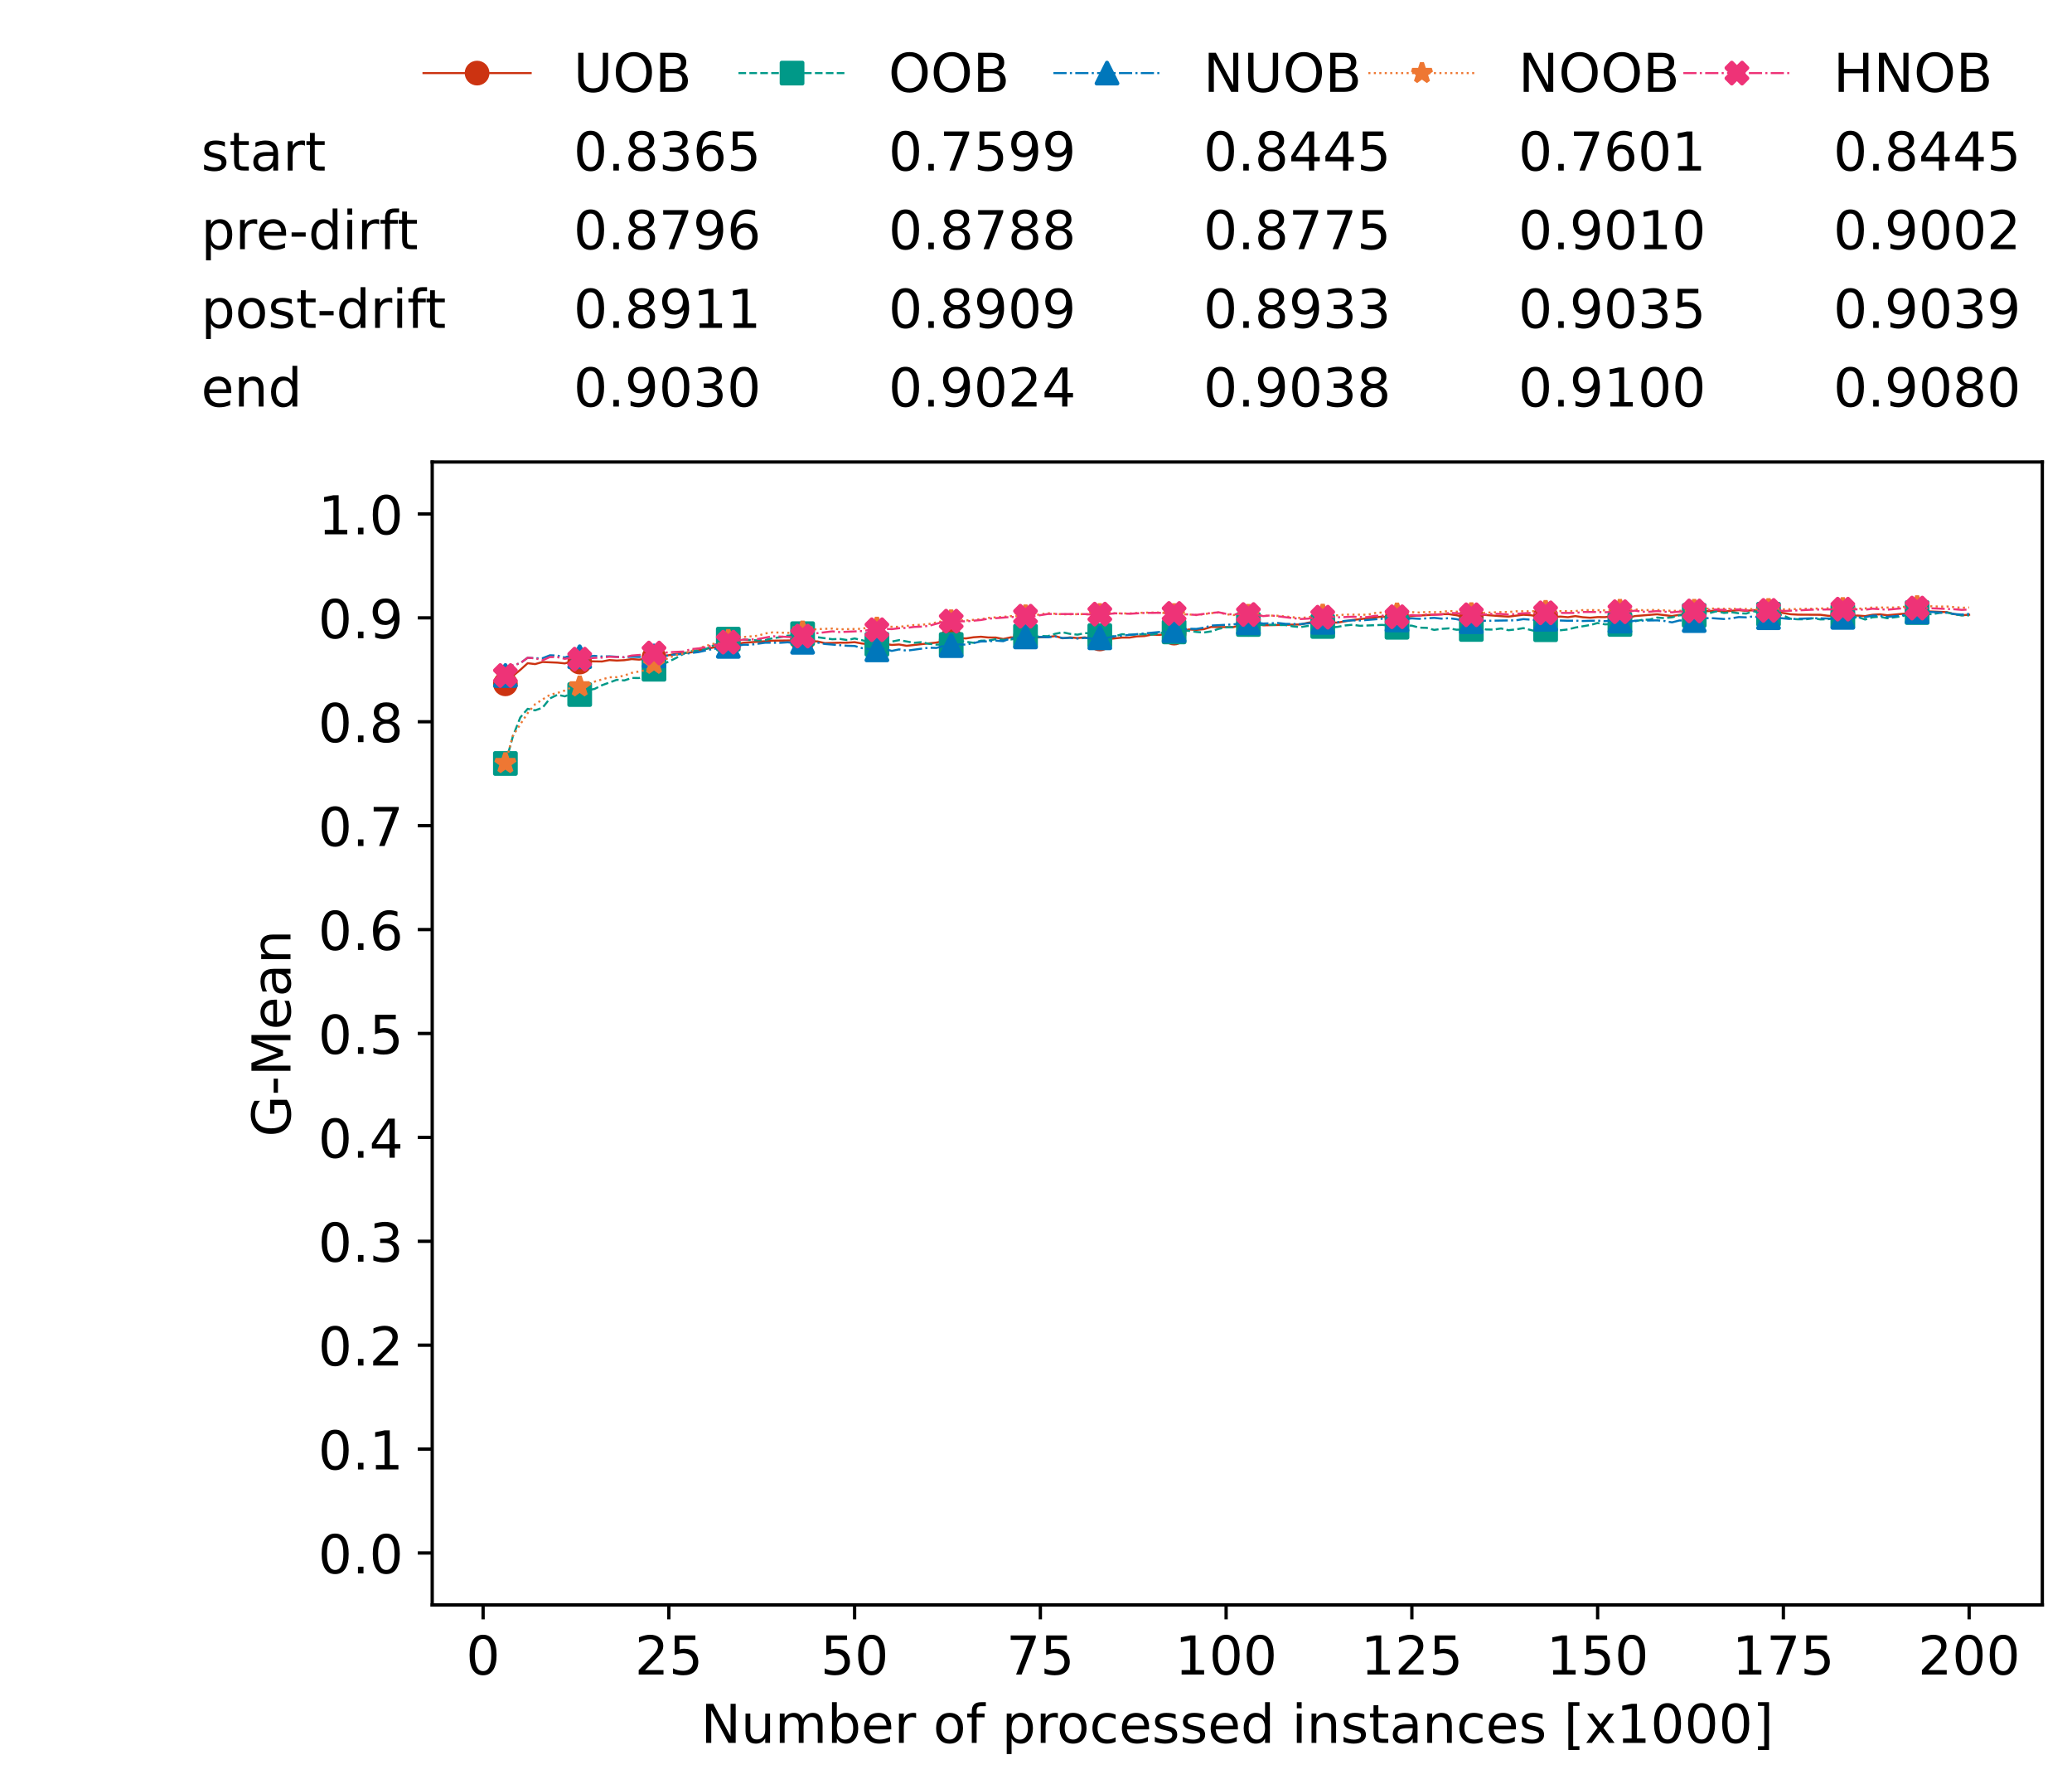 <?xml version="1.0" encoding="utf-8" standalone="no"?>
<!DOCTYPE svg PUBLIC "-//W3C//DTD SVG 1.1//EN"
  "http://www.w3.org/Graphics/SVG/1.1/DTD/svg11.dtd">
<!-- Created with matplotlib (https://matplotlib.org/) -->
<svg height="432.615pt" version="1.1" viewBox="0 0 502.65 432.615" width="502.65pt" xmlns="http://www.w3.org/2000/svg" xmlns:xlink="http://www.w3.org/1999/xlink">
 <defs>
  <style type="text/css">*{stroke-linecap:butt;stroke-linejoin:round;}</style>
 </defs>
 <g id="figure_1">
  <g id="patch_1">
   <path d="M 0 432.615 
L 502.65 432.615 
L 502.65 0 
L 0 0 
z
" style="fill:#ffffff;"/>
  </g>
  <g id="axes_1">
   <g id="patch_2">
    <path d="M 104.85 389.252 
L 495.45 389.252 
L 495.45 112.052 
L 104.85 112.052 
z
" style="fill:#ffffff;"/>
   </g>
   <g id="matplotlib.axis_1">
    <g id="xtick_1">
     <g id="line2d_1">
      <defs>
       <path d="M 0 0 
L 0 3.5 
" id="mefe0f67cb0" style="stroke:#000000;stroke-width:0.8;"/>
      </defs>
      <g>
       <use style="stroke:#000000;stroke-width:0.8;" x="117.197" xlink:href="#mefe0f67cb0" y="389.252"/>
      </g>
     </g>
     <g id="text_1">
      <!-- 0 -->
      <g transform="translate(113.061 406.13)scale(0.13 -0.13)">
       <defs>
        <path d="M 31.781 66.406 
Q 24.172 66.406 20.328 58.906 
Q 16.5 51.422 16.5 36.375 
Q 16.5 21.391 20.328 13.891 
Q 24.172 6.391 31.781 6.391 
Q 39.453 6.391 43.281 13.891 
Q 47.125 21.391 47.125 36.375 
Q 47.125 51.422 43.281 58.906 
Q 39.453 66.406 31.781 66.406 
z
M 31.781 74.219 
Q 44.047 74.219 50.516 64.516 
Q 56.984 54.828 56.984 36.375 
Q 56.984 17.969 50.516 8.266 
Q 44.047 -1.422 31.781 -1.422 
Q 19.531 -1.422 13.062 8.266 
Q 6.594 17.969 6.594 36.375 
Q 6.594 54.828 13.062 64.516 
Q 19.531 74.219 31.781 74.219 
z
" id="DejaVuSans-48"/>
       </defs>
       <use xlink:href="#DejaVuSans-48"/>
      </g>
     </g>
    </g>
    <g id="xtick_2">
     <g id="line2d_2">
      <g>
       <use style="stroke:#000000;stroke-width:0.8;" x="162.259" xlink:href="#mefe0f67cb0" y="389.252"/>
      </g>
     </g>
     <g id="text_2">
      <!-- 25 -->
      <g transform="translate(153.988 406.13)scale(0.13 -0.13)">
       <defs>
        <path d="M 19.188 8.297 
L 53.609 8.297 
L 53.609 0 
L 7.328 0 
L 7.328 8.297 
Q 12.938 14.109 22.625 23.891 
Q 32.328 33.688 34.812 36.531 
Q 39.547 41.844 41.422 45.531 
Q 43.312 49.219 43.312 52.781 
Q 43.312 58.594 39.234 62.25 
Q 35.156 65.922 28.609 65.922 
Q 23.969 65.922 18.812 64.312 
Q 13.672 62.703 7.812 59.422 
L 7.812 69.391 
Q 13.766 71.781 18.938 73 
Q 24.125 74.219 28.422 74.219 
Q 39.75 74.219 46.484 68.547 
Q 53.219 62.891 53.219 53.422 
Q 53.219 48.922 51.531 44.891 
Q 49.859 40.875 45.406 35.406 
Q 44.188 33.984 37.641 27.219 
Q 31.109 20.453 19.188 8.297 
z
" id="DejaVuSans-50"/>
        <path d="M 10.797 72.906 
L 49.516 72.906 
L 49.516 64.594 
L 19.828 64.594 
L 19.828 46.734 
Q 21.969 47.469 24.109 47.828 
Q 26.266 48.188 28.422 48.188 
Q 40.625 48.188 47.75 41.5 
Q 54.891 34.812 54.891 23.391 
Q 54.891 11.625 47.562 5.094 
Q 40.234 -1.422 26.906 -1.422 
Q 22.312 -1.422 17.547 -0.641 
Q 12.797 0.141 7.719 1.703 
L 7.719 11.625 
Q 12.109 9.234 16.797 8.062 
Q 21.484 6.891 26.703 6.891 
Q 35.156 6.891 40.078 11.328 
Q 45.016 15.766 45.016 23.391 
Q 45.016 31 40.078 35.438 
Q 35.156 39.891 26.703 39.891 
Q 22.75 39.891 18.812 39.016 
Q 14.891 38.141 10.797 36.281 
z
" id="DejaVuSans-53"/>
       </defs>
       <use xlink:href="#DejaVuSans-50"/>
       <use x="63.623" xlink:href="#DejaVuSans-53"/>
      </g>
     </g>
    </g>
    <g id="xtick_3">
     <g id="line2d_3">
      <g>
       <use style="stroke:#000000;stroke-width:0.8;" x="207.322" xlink:href="#mefe0f67cb0" y="389.252"/>
      </g>
     </g>
     <g id="text_3">
      <!-- 50 -->
      <g transform="translate(199.05 406.13)scale(0.13 -0.13)">
       <use xlink:href="#DejaVuSans-53"/>
       <use x="63.623" xlink:href="#DejaVuSans-48"/>
      </g>
     </g>
    </g>
    <g id="xtick_4">
     <g id="line2d_4">
      <g>
       <use style="stroke:#000000;stroke-width:0.8;" x="252.384" xlink:href="#mefe0f67cb0" y="389.252"/>
      </g>
     </g>
     <g id="text_4">
      <!-- 75 -->
      <g transform="translate(244.113 406.13)scale(0.13 -0.13)">
       <defs>
        <path d="M 8.203 72.906 
L 55.078 72.906 
L 55.078 68.703 
L 28.609 0 
L 18.312 0 
L 43.219 64.594 
L 8.203 64.594 
z
" id="DejaVuSans-55"/>
       </defs>
       <use xlink:href="#DejaVuSans-55"/>
       <use x="63.623" xlink:href="#DejaVuSans-53"/>
      </g>
     </g>
    </g>
    <g id="xtick_5">
     <g id="line2d_5">
      <g>
       <use style="stroke:#000000;stroke-width:0.8;" x="297.446" xlink:href="#mefe0f67cb0" y="389.252"/>
      </g>
     </g>
     <g id="text_5">
      <!-- 100 -->
      <g transform="translate(285.039 406.13)scale(0.13 -0.13)">
       <defs>
        <path d="M 12.406 8.297 
L 28.516 8.297 
L 28.516 63.922 
L 10.984 60.406 
L 10.984 69.391 
L 28.422 72.906 
L 38.281 72.906 
L 38.281 8.297 
L 54.391 8.297 
L 54.391 0 
L 12.406 0 
z
" id="DejaVuSans-49"/>
       </defs>
       <use xlink:href="#DejaVuSans-49"/>
       <use x="63.623" xlink:href="#DejaVuSans-48"/>
       <use x="127.246" xlink:href="#DejaVuSans-48"/>
      </g>
     </g>
    </g>
    <g id="xtick_6">
     <g id="line2d_6">
      <g>
       <use style="stroke:#000000;stroke-width:0.8;" x="342.509" xlink:href="#mefe0f67cb0" y="389.252"/>
      </g>
     </g>
     <g id="text_6">
      <!-- 125 -->
      <g transform="translate(330.102 406.13)scale(0.13 -0.13)">
       <use xlink:href="#DejaVuSans-49"/>
       <use x="63.623" xlink:href="#DejaVuSans-50"/>
       <use x="127.246" xlink:href="#DejaVuSans-53"/>
      </g>
     </g>
    </g>
    <g id="xtick_7">
     <g id="line2d_7">
      <g>
       <use style="stroke:#000000;stroke-width:0.8;" x="387.571" xlink:href="#mefe0f67cb0" y="389.252"/>
      </g>
     </g>
     <g id="text_7">
      <!-- 150 -->
      <g transform="translate(375.164 406.13)scale(0.13 -0.13)">
       <use xlink:href="#DejaVuSans-49"/>
       <use x="63.623" xlink:href="#DejaVuSans-53"/>
       <use x="127.246" xlink:href="#DejaVuSans-48"/>
      </g>
     </g>
    </g>
    <g id="xtick_8">
     <g id="line2d_8">
      <g>
       <use style="stroke:#000000;stroke-width:0.8;" x="432.633" xlink:href="#mefe0f67cb0" y="389.252"/>
      </g>
     </g>
     <g id="text_8">
      <!-- 175 -->
      <g transform="translate(420.226 406.13)scale(0.13 -0.13)">
       <use xlink:href="#DejaVuSans-49"/>
       <use x="63.623" xlink:href="#DejaVuSans-55"/>
       <use x="127.246" xlink:href="#DejaVuSans-53"/>
      </g>
     </g>
    </g>
    <g id="xtick_9">
     <g id="line2d_9">
      <g>
       <use style="stroke:#000000;stroke-width:0.8;" x="477.695" xlink:href="#mefe0f67cb0" y="389.252"/>
      </g>
     </g>
     <g id="text_9">
      <!-- 200 -->
      <g transform="translate(465.289 406.13)scale(0.13 -0.13)">
       <use xlink:href="#DejaVuSans-50"/>
       <use x="63.623" xlink:href="#DejaVuSans-48"/>
       <use x="127.246" xlink:href="#DejaVuSans-48"/>
      </g>
     </g>
    </g>
    <g id="text_10">
     <!-- Number of processed instances [x1000] -->
     <g transform="translate(170.025 422.711)scale(0.13 -0.13)">
      <defs>
       <path d="M 9.812 72.906 
L 23.094 72.906 
L 55.422 11.922 
L 55.422 72.906 
L 64.984 72.906 
L 64.984 0 
L 51.703 0 
L 19.391 60.984 
L 19.391 0 
L 9.812 0 
z
" id="DejaVuSans-78"/>
       <path d="M 8.5 21.578 
L 8.5 54.688 
L 17.484 54.688 
L 17.484 21.922 
Q 17.484 14.156 20.5 10.266 
Q 23.531 6.391 29.594 6.391 
Q 36.859 6.391 41.078 11.031 
Q 45.312 15.672 45.312 23.688 
L 45.312 54.688 
L 54.297 54.688 
L 54.297 0 
L 45.312 0 
L 45.312 8.406 
Q 42.047 3.422 37.719 1 
Q 33.406 -1.422 27.688 -1.422 
Q 18.266 -1.422 13.375 4.438 
Q 8.5 10.297 8.5 21.578 
z
M 31.109 56 
z
" id="DejaVuSans-117"/>
       <path d="M 52 44.188 
Q 55.375 50.25 60.062 53.125 
Q 64.75 56 71.094 56 
Q 79.641 56 84.281 50.016 
Q 88.922 44.047 88.922 33.016 
L 88.922 0 
L 79.891 0 
L 79.891 32.719 
Q 79.891 40.578 77.094 44.375 
Q 74.312 48.188 68.609 48.188 
Q 61.625 48.188 57.562 43.547 
Q 53.516 38.922 53.516 30.906 
L 53.516 0 
L 44.484 0 
L 44.484 32.719 
Q 44.484 40.625 41.703 44.406 
Q 38.922 48.188 33.109 48.188 
Q 26.219 48.188 22.156 43.531 
Q 18.109 38.875 18.109 30.906 
L 18.109 0 
L 9.078 0 
L 9.078 54.688 
L 18.109 54.688 
L 18.109 46.188 
Q 21.188 51.219 25.484 53.609 
Q 29.781 56 35.688 56 
Q 41.656 56 45.828 52.969 
Q 50 49.953 52 44.188 
z
" id="DejaVuSans-109"/>
       <path d="M 48.688 27.297 
Q 48.688 37.203 44.609 42.844 
Q 40.531 48.484 33.406 48.484 
Q 26.266 48.484 22.188 42.844 
Q 18.109 37.203 18.109 27.297 
Q 18.109 17.391 22.188 11.75 
Q 26.266 6.109 33.406 6.109 
Q 40.531 6.109 44.609 11.75 
Q 48.688 17.391 48.688 27.297 
z
M 18.109 46.391 
Q 20.953 51.266 25.266 53.625 
Q 29.594 56 35.594 56 
Q 45.562 56 51.781 48.094 
Q 58.016 40.188 58.016 27.297 
Q 58.016 14.406 51.781 6.484 
Q 45.562 -1.422 35.594 -1.422 
Q 29.594 -1.422 25.266 0.953 
Q 20.953 3.328 18.109 8.203 
L 18.109 0 
L 9.078 0 
L 9.078 75.984 
L 18.109 75.984 
z
" id="DejaVuSans-98"/>
       <path d="M 56.203 29.594 
L 56.203 25.203 
L 14.891 25.203 
Q 15.484 15.922 20.484 11.062 
Q 25.484 6.203 34.422 6.203 
Q 39.594 6.203 44.453 7.469 
Q 49.312 8.734 54.109 11.281 
L 54.109 2.781 
Q 49.266 0.734 44.188 -0.344 
Q 39.109 -1.422 33.891 -1.422 
Q 20.797 -1.422 13.156 6.188 
Q 5.516 13.812 5.516 26.812 
Q 5.516 40.234 12.766 48.109 
Q 20.016 56 32.328 56 
Q 43.359 56 49.781 48.891 
Q 56.203 41.797 56.203 29.594 
z
M 47.219 32.234 
Q 47.125 39.594 43.094 43.984 
Q 39.062 48.391 32.422 48.391 
Q 24.906 48.391 20.391 44.141 
Q 15.875 39.891 15.188 32.172 
z
" id="DejaVuSans-101"/>
       <path d="M 41.109 46.297 
Q 39.594 47.172 37.812 47.578 
Q 36.031 48 33.891 48 
Q 26.266 48 22.188 43.047 
Q 18.109 38.094 18.109 28.812 
L 18.109 0 
L 9.078 0 
L 9.078 54.688 
L 18.109 54.688 
L 18.109 46.188 
Q 20.953 51.172 25.484 53.578 
Q 30.031 56 36.531 56 
Q 37.453 56 38.578 55.875 
Q 39.703 55.766 41.062 55.516 
z
" id="DejaVuSans-114"/>
       <path id="DejaVuSans-32"/>
       <path d="M 30.609 48.391 
Q 23.391 48.391 19.188 42.75 
Q 14.984 37.109 14.984 27.297 
Q 14.984 17.484 19.156 11.844 
Q 23.344 6.203 30.609 6.203 
Q 37.797 6.203 41.984 11.859 
Q 46.188 17.531 46.188 27.297 
Q 46.188 37.016 41.984 42.703 
Q 37.797 48.391 30.609 48.391 
z
M 30.609 56 
Q 42.328 56 49.016 48.375 
Q 55.719 40.766 55.719 27.297 
Q 55.719 13.875 49.016 6.219 
Q 42.328 -1.422 30.609 -1.422 
Q 18.844 -1.422 12.172 6.219 
Q 5.516 13.875 5.516 27.297 
Q 5.516 40.766 12.172 48.375 
Q 18.844 56 30.609 56 
z
" id="DejaVuSans-111"/>
       <path d="M 37.109 75.984 
L 37.109 68.5 
L 28.516 68.5 
Q 23.688 68.5 21.797 66.547 
Q 19.922 64.594 19.922 59.516 
L 19.922 54.688 
L 34.719 54.688 
L 34.719 47.703 
L 19.922 47.703 
L 19.922 0 
L 10.891 0 
L 10.891 47.703 
L 2.297 47.703 
L 2.297 54.688 
L 10.891 54.688 
L 10.891 58.5 
Q 10.891 67.625 15.141 71.797 
Q 19.391 75.984 28.609 75.984 
z
" id="DejaVuSans-102"/>
       <path d="M 18.109 8.203 
L 18.109 -20.797 
L 9.078 -20.797 
L 9.078 54.688 
L 18.109 54.688 
L 18.109 46.391 
Q 20.953 51.266 25.266 53.625 
Q 29.594 56 35.594 56 
Q 45.562 56 51.781 48.094 
Q 58.016 40.188 58.016 27.297 
Q 58.016 14.406 51.781 6.484 
Q 45.562 -1.422 35.594 -1.422 
Q 29.594 -1.422 25.266 0.953 
Q 20.953 3.328 18.109 8.203 
z
M 48.688 27.297 
Q 48.688 37.203 44.609 42.844 
Q 40.531 48.484 33.406 48.484 
Q 26.266 48.484 22.188 42.844 
Q 18.109 37.203 18.109 27.297 
Q 18.109 17.391 22.188 11.75 
Q 26.266 6.109 33.406 6.109 
Q 40.531 6.109 44.609 11.75 
Q 48.688 17.391 48.688 27.297 
z
" id="DejaVuSans-112"/>
       <path d="M 48.781 52.594 
L 48.781 44.188 
Q 44.969 46.297 41.141 47.344 
Q 37.312 48.391 33.406 48.391 
Q 24.656 48.391 19.812 42.844 
Q 14.984 37.312 14.984 27.297 
Q 14.984 17.281 19.812 11.734 
Q 24.656 6.203 33.406 6.203 
Q 37.312 6.203 41.141 7.25 
Q 44.969 8.297 48.781 10.406 
L 48.781 2.094 
Q 45.016 0.344 40.984 -0.531 
Q 36.969 -1.422 32.422 -1.422 
Q 20.062 -1.422 12.781 6.344 
Q 5.516 14.109 5.516 27.297 
Q 5.516 40.672 12.859 48.328 
Q 20.219 56 33.016 56 
Q 37.156 56 41.109 55.141 
Q 45.062 54.297 48.781 52.594 
z
" id="DejaVuSans-99"/>
       <path d="M 44.281 53.078 
L 44.281 44.578 
Q 40.484 46.531 36.375 47.5 
Q 32.281 48.484 27.875 48.484 
Q 21.188 48.484 17.844 46.438 
Q 14.5 44.391 14.5 40.281 
Q 14.5 37.156 16.891 35.375 
Q 19.281 33.594 26.516 31.984 
L 29.594 31.297 
Q 39.156 29.25 43.188 25.516 
Q 47.219 21.781 47.219 15.094 
Q 47.219 7.469 41.188 3.016 
Q 35.156 -1.422 24.609 -1.422 
Q 20.219 -1.422 15.453 -0.562 
Q 10.688 0.297 5.422 2 
L 5.422 11.281 
Q 10.406 8.688 15.234 7.391 
Q 20.062 6.109 24.812 6.109 
Q 31.156 6.109 34.562 8.281 
Q 37.984 10.453 37.984 14.406 
Q 37.984 18.062 35.516 20.016 
Q 33.062 21.969 24.703 23.781 
L 21.578 24.516 
Q 13.234 26.266 9.516 29.906 
Q 5.812 33.547 5.812 39.891 
Q 5.812 47.609 11.281 51.797 
Q 16.75 56 26.812 56 
Q 31.781 56 36.172 55.266 
Q 40.578 54.547 44.281 53.078 
z
" id="DejaVuSans-115"/>
       <path d="M 45.406 46.391 
L 45.406 75.984 
L 54.391 75.984 
L 54.391 0 
L 45.406 0 
L 45.406 8.203 
Q 42.578 3.328 38.25 0.953 
Q 33.938 -1.422 27.875 -1.422 
Q 17.969 -1.422 11.734 6.484 
Q 5.516 14.406 5.516 27.297 
Q 5.516 40.188 11.734 48.094 
Q 17.969 56 27.875 56 
Q 33.938 56 38.25 53.625 
Q 42.578 51.266 45.406 46.391 
z
M 14.797 27.297 
Q 14.797 17.391 18.875 11.75 
Q 22.953 6.109 30.078 6.109 
Q 37.203 6.109 41.297 11.75 
Q 45.406 17.391 45.406 27.297 
Q 45.406 37.203 41.297 42.844 
Q 37.203 48.484 30.078 48.484 
Q 22.953 48.484 18.875 42.844 
Q 14.797 37.203 14.797 27.297 
z
" id="DejaVuSans-100"/>
       <path d="M 9.422 54.688 
L 18.406 54.688 
L 18.406 0 
L 9.422 0 
z
M 9.422 75.984 
L 18.406 75.984 
L 18.406 64.594 
L 9.422 64.594 
z
" id="DejaVuSans-105"/>
       <path d="M 54.891 33.016 
L 54.891 0 
L 45.906 0 
L 45.906 32.719 
Q 45.906 40.484 42.875 44.328 
Q 39.844 48.188 33.797 48.188 
Q 26.516 48.188 22.312 43.547 
Q 18.109 38.922 18.109 30.906 
L 18.109 0 
L 9.078 0 
L 9.078 54.688 
L 18.109 54.688 
L 18.109 46.188 
Q 21.344 51.125 25.703 53.562 
Q 30.078 56 35.797 56 
Q 45.219 56 50.047 50.172 
Q 54.891 44.344 54.891 33.016 
z
" id="DejaVuSans-110"/>
       <path d="M 18.312 70.219 
L 18.312 54.688 
L 36.812 54.688 
L 36.812 47.703 
L 18.312 47.703 
L 18.312 18.016 
Q 18.312 11.328 20.141 9.422 
Q 21.969 7.516 27.594 7.516 
L 36.812 7.516 
L 36.812 0 
L 27.594 0 
Q 17.188 0 13.234 3.875 
Q 9.281 7.766 9.281 18.016 
L 9.281 47.703 
L 2.688 47.703 
L 2.688 54.688 
L 9.281 54.688 
L 9.281 70.219 
z
" id="DejaVuSans-116"/>
       <path d="M 34.281 27.484 
Q 23.391 27.484 19.188 25 
Q 14.984 22.516 14.984 16.5 
Q 14.984 11.719 18.141 8.906 
Q 21.297 6.109 26.703 6.109 
Q 34.188 6.109 38.703 11.406 
Q 43.219 16.703 43.219 25.484 
L 43.219 27.484 
z
M 52.203 31.203 
L 52.203 0 
L 43.219 0 
L 43.219 8.297 
Q 40.141 3.328 35.547 0.953 
Q 30.953 -1.422 24.312 -1.422 
Q 15.922 -1.422 10.953 3.297 
Q 6 8.016 6 15.922 
Q 6 25.141 12.172 29.828 
Q 18.359 34.516 30.609 34.516 
L 43.219 34.516 
L 43.219 35.406 
Q 43.219 41.609 39.141 45 
Q 35.062 48.391 27.688 48.391 
Q 23 48.391 18.547 47.266 
Q 14.109 46.141 10.016 43.891 
L 10.016 52.203 
Q 14.938 54.109 19.578 55.047 
Q 24.219 56 28.609 56 
Q 40.484 56 46.344 49.844 
Q 52.203 43.703 52.203 31.203 
z
" id="DejaVuSans-97"/>
       <path d="M 8.594 75.984 
L 29.297 75.984 
L 29.297 69 
L 17.578 69 
L 17.578 -6.203 
L 29.297 -6.203 
L 29.297 -13.188 
L 8.594 -13.188 
z
" id="DejaVuSans-91"/>
       <path d="M 54.891 54.688 
L 35.109 28.078 
L 55.906 0 
L 45.312 0 
L 29.391 21.484 
L 13.484 0 
L 2.875 0 
L 24.125 28.609 
L 4.688 54.688 
L 15.281 54.688 
L 29.781 35.203 
L 44.281 54.688 
z
" id="DejaVuSans-120"/>
       <path d="M 30.422 75.984 
L 30.422 -13.188 
L 9.719 -13.188 
L 9.719 -6.203 
L 21.391 -6.203 
L 21.391 69 
L 9.719 69 
L 9.719 75.984 
z
" id="DejaVuSans-93"/>
      </defs>
      <use xlink:href="#DejaVuSans-78"/>
      <use x="74.805" xlink:href="#DejaVuSans-117"/>
      <use x="138.184" xlink:href="#DejaVuSans-109"/>
      <use x="235.596" xlink:href="#DejaVuSans-98"/>
      <use x="299.072" xlink:href="#DejaVuSans-101"/>
      <use x="360.596" xlink:href="#DejaVuSans-114"/>
      <use x="401.709" xlink:href="#DejaVuSans-32"/>
      <use x="433.496" xlink:href="#DejaVuSans-111"/>
      <use x="494.678" xlink:href="#DejaVuSans-102"/>
      <use x="529.883" xlink:href="#DejaVuSans-32"/>
      <use x="561.67" xlink:href="#DejaVuSans-112"/>
      <use x="625.146" xlink:href="#DejaVuSans-114"/>
      <use x="664.01" xlink:href="#DejaVuSans-111"/>
      <use x="725.191" xlink:href="#DejaVuSans-99"/>
      <use x="780.172" xlink:href="#DejaVuSans-101"/>
      <use x="841.695" xlink:href="#DejaVuSans-115"/>
      <use x="893.795" xlink:href="#DejaVuSans-115"/>
      <use x="945.895" xlink:href="#DejaVuSans-101"/>
      <use x="1007.418" xlink:href="#DejaVuSans-100"/>
      <use x="1070.895" xlink:href="#DejaVuSans-32"/>
      <use x="1102.682" xlink:href="#DejaVuSans-105"/>
      <use x="1130.465" xlink:href="#DejaVuSans-110"/>
      <use x="1193.844" xlink:href="#DejaVuSans-115"/>
      <use x="1245.943" xlink:href="#DejaVuSans-116"/>
      <use x="1285.152" xlink:href="#DejaVuSans-97"/>
      <use x="1346.432" xlink:href="#DejaVuSans-110"/>
      <use x="1409.811" xlink:href="#DejaVuSans-99"/>
      <use x="1464.791" xlink:href="#DejaVuSans-101"/>
      <use x="1526.314" xlink:href="#DejaVuSans-115"/>
      <use x="1578.414" xlink:href="#DejaVuSans-32"/>
      <use x="1610.201" xlink:href="#DejaVuSans-91"/>
      <use x="1649.215" xlink:href="#DejaVuSans-120"/>
      <use x="1708.395" xlink:href="#DejaVuSans-49"/>
      <use x="1772.018" xlink:href="#DejaVuSans-48"/>
      <use x="1835.641" xlink:href="#DejaVuSans-48"/>
      <use x="1899.264" xlink:href="#DejaVuSans-48"/>
      <use x="1962.887" xlink:href="#DejaVuSans-93"/>
     </g>
    </g>
   </g>
   <g id="matplotlib.axis_2">
    <g id="ytick_1">
     <g id="line2d_10">
      <defs>
       <path d="M 0 0 
L -3.5 0 
" id="m7cde470c54" style="stroke:#000000;stroke-width:0.8;"/>
      </defs>
      <g>
       <use style="stroke:#000000;stroke-width:0.8;" x="104.85" xlink:href="#m7cde470c54" y="376.652"/>
      </g>
     </g>
     <g id="text_11">
      <!-- 0.0 -->
      <g transform="translate(77.176 381.591)scale(0.13 -0.13)">
       <defs>
        <path d="M 10.688 12.406 
L 21 12.406 
L 21 0 
L 10.688 0 
z
" id="DejaVuSans-46"/>
       </defs>
       <use xlink:href="#DejaVuSans-48"/>
       <use x="63.623" xlink:href="#DejaVuSans-46"/>
       <use x="95.41" xlink:href="#DejaVuSans-48"/>
      </g>
     </g>
    </g>
    <g id="ytick_2">
     <g id="line2d_11">
      <g>
       <use style="stroke:#000000;stroke-width:0.8;" x="104.85" xlink:href="#m7cde470c54" y="351.452"/>
      </g>
     </g>
     <g id="text_12">
      <!-- 0.1 -->
      <g transform="translate(77.176 356.391)scale(0.13 -0.13)">
       <use xlink:href="#DejaVuSans-48"/>
       <use x="63.623" xlink:href="#DejaVuSans-46"/>
       <use x="95.41" xlink:href="#DejaVuSans-49"/>
      </g>
     </g>
    </g>
    <g id="ytick_3">
     <g id="line2d_12">
      <g>
       <use style="stroke:#000000;stroke-width:0.8;" x="104.85" xlink:href="#m7cde470c54" y="326.252"/>
      </g>
     </g>
     <g id="text_13">
      <!-- 0.2 -->
      <g transform="translate(77.176 331.191)scale(0.13 -0.13)">
       <use xlink:href="#DejaVuSans-48"/>
       <use x="63.623" xlink:href="#DejaVuSans-46"/>
       <use x="95.41" xlink:href="#DejaVuSans-50"/>
      </g>
     </g>
    </g>
    <g id="ytick_4">
     <g id="line2d_13">
      <g>
       <use style="stroke:#000000;stroke-width:0.8;" x="104.85" xlink:href="#m7cde470c54" y="301.052"/>
      </g>
     </g>
     <g id="text_14">
      <!-- 0.3 -->
      <g transform="translate(77.176 305.991)scale(0.13 -0.13)">
       <defs>
        <path d="M 40.578 39.312 
Q 47.656 37.797 51.625 33 
Q 55.609 28.219 55.609 21.188 
Q 55.609 10.406 48.188 4.484 
Q 40.766 -1.422 27.094 -1.422 
Q 22.516 -1.422 17.656 -0.516 
Q 12.797 0.391 7.625 2.203 
L 7.625 11.719 
Q 11.719 9.328 16.594 8.109 
Q 21.484 6.891 26.812 6.891 
Q 36.078 6.891 40.938 10.547 
Q 45.797 14.203 45.797 21.188 
Q 45.797 27.641 41.281 31.266 
Q 36.766 34.906 28.719 34.906 
L 20.219 34.906 
L 20.219 43.016 
L 29.109 43.016 
Q 36.375 43.016 40.234 45.922 
Q 44.094 48.828 44.094 54.297 
Q 44.094 59.906 40.109 62.906 
Q 36.141 65.922 28.719 65.922 
Q 24.656 65.922 20.016 65.031 
Q 15.375 64.156 9.812 62.312 
L 9.812 71.094 
Q 15.438 72.656 20.344 73.438 
Q 25.25 74.219 29.594 74.219 
Q 40.828 74.219 47.359 69.109 
Q 53.906 64.016 53.906 55.328 
Q 53.906 49.266 50.438 45.094 
Q 46.969 40.922 40.578 39.312 
z
" id="DejaVuSans-51"/>
       </defs>
       <use xlink:href="#DejaVuSans-48"/>
       <use x="63.623" xlink:href="#DejaVuSans-46"/>
       <use x="95.41" xlink:href="#DejaVuSans-51"/>
      </g>
     </g>
    </g>
    <g id="ytick_5">
     <g id="line2d_14">
      <g>
       <use style="stroke:#000000;stroke-width:0.8;" x="104.85" xlink:href="#m7cde470c54" y="275.852"/>
      </g>
     </g>
     <g id="text_15">
      <!-- 0.4 -->
      <g transform="translate(77.176 280.791)scale(0.13 -0.13)">
       <defs>
        <path d="M 37.797 64.312 
L 12.891 25.391 
L 37.797 25.391 
z
M 35.203 72.906 
L 47.609 72.906 
L 47.609 25.391 
L 58.016 25.391 
L 58.016 17.188 
L 47.609 17.188 
L 47.609 0 
L 37.797 0 
L 37.797 17.188 
L 4.891 17.188 
L 4.891 26.703 
z
" id="DejaVuSans-52"/>
       </defs>
       <use xlink:href="#DejaVuSans-48"/>
       <use x="63.623" xlink:href="#DejaVuSans-46"/>
       <use x="95.41" xlink:href="#DejaVuSans-52"/>
      </g>
     </g>
    </g>
    <g id="ytick_6">
     <g id="line2d_15">
      <g>
       <use style="stroke:#000000;stroke-width:0.8;" x="104.85" xlink:href="#m7cde470c54" y="250.652"/>
      </g>
     </g>
     <g id="text_16">
      <!-- 0.5 -->
      <g transform="translate(77.176 255.591)scale(0.13 -0.13)">
       <use xlink:href="#DejaVuSans-48"/>
       <use x="63.623" xlink:href="#DejaVuSans-46"/>
       <use x="95.41" xlink:href="#DejaVuSans-53"/>
      </g>
     </g>
    </g>
    <g id="ytick_7">
     <g id="line2d_16">
      <g>
       <use style="stroke:#000000;stroke-width:0.8;" x="104.85" xlink:href="#m7cde470c54" y="225.452"/>
      </g>
     </g>
     <g id="text_17">
      <!-- 0.6 -->
      <g transform="translate(77.176 230.391)scale(0.13 -0.13)">
       <defs>
        <path d="M 33.016 40.375 
Q 26.375 40.375 22.484 35.828 
Q 18.609 31.297 18.609 23.391 
Q 18.609 15.531 22.484 10.953 
Q 26.375 6.391 33.016 6.391 
Q 39.656 6.391 43.531 10.953 
Q 47.406 15.531 47.406 23.391 
Q 47.406 31.297 43.531 35.828 
Q 39.656 40.375 33.016 40.375 
z
M 52.594 71.297 
L 52.594 62.312 
Q 48.875 64.062 45.094 64.984 
Q 41.312 65.922 37.594 65.922 
Q 27.828 65.922 22.672 59.328 
Q 17.531 52.734 16.797 39.406 
Q 19.672 43.656 24.016 45.922 
Q 28.375 48.188 33.594 48.188 
Q 44.578 48.188 50.953 41.516 
Q 57.328 34.859 57.328 23.391 
Q 57.328 12.156 50.688 5.359 
Q 44.047 -1.422 33.016 -1.422 
Q 20.359 -1.422 13.672 8.266 
Q 6.984 17.969 6.984 36.375 
Q 6.984 53.656 15.188 63.938 
Q 23.391 74.219 37.203 74.219 
Q 40.922 74.219 44.703 73.484 
Q 48.484 72.75 52.594 71.297 
z
" id="DejaVuSans-54"/>
       </defs>
       <use xlink:href="#DejaVuSans-48"/>
       <use x="63.623" xlink:href="#DejaVuSans-46"/>
       <use x="95.41" xlink:href="#DejaVuSans-54"/>
      </g>
     </g>
    </g>
    <g id="ytick_8">
     <g id="line2d_17">
      <g>
       <use style="stroke:#000000;stroke-width:0.8;" x="104.85" xlink:href="#m7cde470c54" y="200.252"/>
      </g>
     </g>
     <g id="text_18">
      <!-- 0.7 -->
      <g transform="translate(77.176 205.191)scale(0.13 -0.13)">
       <use xlink:href="#DejaVuSans-48"/>
       <use x="63.623" xlink:href="#DejaVuSans-46"/>
       <use x="95.41" xlink:href="#DejaVuSans-55"/>
      </g>
     </g>
    </g>
    <g id="ytick_9">
     <g id="line2d_18">
      <g>
       <use style="stroke:#000000;stroke-width:0.8;" x="104.85" xlink:href="#m7cde470c54" y="175.052"/>
      </g>
     </g>
     <g id="text_19">
      <!-- 0.8 -->
      <g transform="translate(77.176 179.991)scale(0.13 -0.13)">
       <defs>
        <path d="M 31.781 34.625 
Q 24.75 34.625 20.719 30.859 
Q 16.703 27.094 16.703 20.516 
Q 16.703 13.922 20.719 10.156 
Q 24.75 6.391 31.781 6.391 
Q 38.812 6.391 42.859 10.172 
Q 46.922 13.969 46.922 20.516 
Q 46.922 27.094 42.891 30.859 
Q 38.875 34.625 31.781 34.625 
z
M 21.922 38.812 
Q 15.578 40.375 12.031 44.719 
Q 8.5 49.078 8.5 55.328 
Q 8.5 64.062 14.719 69.141 
Q 20.953 74.219 31.781 74.219 
Q 42.672 74.219 48.875 69.141 
Q 55.078 64.062 55.078 55.328 
Q 55.078 49.078 51.531 44.719 
Q 48 40.375 41.703 38.812 
Q 48.828 37.156 52.797 32.312 
Q 56.781 27.484 56.781 20.516 
Q 56.781 9.906 50.312 4.234 
Q 43.844 -1.422 31.781 -1.422 
Q 19.734 -1.422 13.25 4.234 
Q 6.781 9.906 6.781 20.516 
Q 6.781 27.484 10.781 32.312 
Q 14.797 37.156 21.922 38.812 
z
M 18.312 54.391 
Q 18.312 48.734 21.844 45.562 
Q 25.391 42.391 31.781 42.391 
Q 38.141 42.391 41.719 45.562 
Q 45.312 48.734 45.312 54.391 
Q 45.312 60.062 41.719 63.234 
Q 38.141 66.406 31.781 66.406 
Q 25.391 66.406 21.844 63.234 
Q 18.312 60.062 18.312 54.391 
z
" id="DejaVuSans-56"/>
       </defs>
       <use xlink:href="#DejaVuSans-48"/>
       <use x="63.623" xlink:href="#DejaVuSans-46"/>
       <use x="95.41" xlink:href="#DejaVuSans-56"/>
      </g>
     </g>
    </g>
    <g id="ytick_10">
     <g id="line2d_19">
      <g>
       <use style="stroke:#000000;stroke-width:0.8;" x="104.85" xlink:href="#m7cde470c54" y="149.852"/>
      </g>
     </g>
     <g id="text_20">
      <!-- 0.9 -->
      <g transform="translate(77.176 154.791)scale(0.13 -0.13)">
       <defs>
        <path d="M 10.984 1.516 
L 10.984 10.5 
Q 14.703 8.734 18.5 7.812 
Q 22.312 6.891 25.984 6.891 
Q 35.75 6.891 40.891 13.453 
Q 46.047 20.016 46.781 33.406 
Q 43.953 29.203 39.594 26.953 
Q 35.25 24.703 29.984 24.703 
Q 19.047 24.703 12.672 31.312 
Q 6.297 37.938 6.297 49.422 
Q 6.297 60.641 12.938 67.422 
Q 19.578 74.219 30.609 74.219 
Q 43.266 74.219 49.922 64.516 
Q 56.594 54.828 56.594 36.375 
Q 56.594 19.141 48.406 8.859 
Q 40.234 -1.422 26.422 -1.422 
Q 22.703 -1.422 18.891 -0.688 
Q 15.094 0.047 10.984 1.516 
z
M 30.609 32.422 
Q 37.25 32.422 41.125 36.953 
Q 45.016 41.5 45.016 49.422 
Q 45.016 57.281 41.125 61.844 
Q 37.25 66.406 30.609 66.406 
Q 23.969 66.406 20.094 61.844 
Q 16.219 57.281 16.219 49.422 
Q 16.219 41.5 20.094 36.953 
Q 23.969 32.422 30.609 32.422 
z
" id="DejaVuSans-57"/>
       </defs>
       <use xlink:href="#DejaVuSans-48"/>
       <use x="63.623" xlink:href="#DejaVuSans-46"/>
       <use x="95.41" xlink:href="#DejaVuSans-57"/>
      </g>
     </g>
    </g>
    <g id="ytick_11">
     <g id="line2d_20">
      <g>
       <use style="stroke:#000000;stroke-width:0.8;" x="104.85" xlink:href="#m7cde470c54" y="124.652"/>
      </g>
     </g>
     <g id="text_21">
      <!-- 1.0 -->
      <g transform="translate(77.176 129.591)scale(0.13 -0.13)">
       <use xlink:href="#DejaVuSans-49"/>
       <use x="63.623" xlink:href="#DejaVuSans-46"/>
       <use x="95.41" xlink:href="#DejaVuSans-48"/>
      </g>
     </g>
    </g>
    <g id="text_22">
     <!-- G-Mean -->
     <g transform="translate(70.472 275.744)rotate(-90)scale(0.13 -0.13)">
      <defs>
       <path d="M 59.516 10.406 
L 59.516 29.984 
L 43.406 29.984 
L 43.406 38.094 
L 69.281 38.094 
L 69.281 6.781 
Q 63.578 2.734 56.688 0.656 
Q 49.812 -1.422 42 -1.422 
Q 24.906 -1.422 15.25 8.562 
Q 5.609 18.562 5.609 36.375 
Q 5.609 54.25 15.25 64.234 
Q 24.906 74.219 42 74.219 
Q 49.125 74.219 55.547 72.453 
Q 61.969 70.703 67.391 67.281 
L 67.391 56.781 
Q 61.922 61.422 55.766 63.766 
Q 49.609 66.109 42.828 66.109 
Q 29.438 66.109 22.719 58.641 
Q 16.016 51.172 16.016 36.375 
Q 16.016 21.625 22.719 14.156 
Q 29.438 6.688 42.828 6.688 
Q 48.047 6.688 52.141 7.594 
Q 56.25 8.5 59.516 10.406 
z
" id="DejaVuSans-71"/>
       <path d="M 4.891 31.391 
L 31.203 31.391 
L 31.203 23.391 
L 4.891 23.391 
z
" id="DejaVuSans-45"/>
       <path d="M 9.812 72.906 
L 24.516 72.906 
L 43.109 23.297 
L 61.812 72.906 
L 76.516 72.906 
L 76.516 0 
L 66.891 0 
L 66.891 64.016 
L 48.094 14.016 
L 38.188 14.016 
L 19.391 64.016 
L 19.391 0 
L 9.812 0 
z
" id="DejaVuSans-77"/>
      </defs>
      <use xlink:href="#DejaVuSans-71"/>
      <use x="77.49" xlink:href="#DejaVuSans-45"/>
      <use x="113.574" xlink:href="#DejaVuSans-77"/>
      <use x="199.854" xlink:href="#DejaVuSans-101"/>
      <use x="261.377" xlink:href="#DejaVuSans-97"/>
      <use x="322.656" xlink:href="#DejaVuSans-110"/>
     </g>
    </g>
   </g>
   <g id="line2d_21"/>
   <g id="line2d_22"/>
   <g id="line2d_23"/>
   <g id="line2d_24"/>
   <g id="line2d_25"/>
   <g id="line2d_26">
    <path clip-path="url(#pc9f81d86d1)" d="M 122.605 165.855 
L 124.407 163.945 
L 126.21 162.47 
L 128.012 160.85 
L 129.815 161.066 
L 131.617 160.554 
L 135.222 160.709 
L 137.024 160.897 
L 138.827 160.395 
L 140.629 160.574 
L 142.432 160.381 
L 146.037 160.434 
L 147.839 160.092 
L 149.642 160.211 
L 151.444 160.117 
L 153.247 159.854 
L 155.049 159.983 
L 160.457 159.239 
L 164.062 158.573 
L 167.667 158.216 
L 169.469 157.708 
L 174.877 156.693 
L 176.679 156.307 
L 178.482 156.272 
L 180.284 155.896 
L 187.494 155.388 
L 194.704 155.292 
L 196.507 155.513 
L 198.309 155.564 
L 200.112 155.978 
L 203.717 155.887 
L 205.519 155.875 
L 207.322 155.746 
L 209.124 156.08 
L 212.729 156.428 
L 214.532 156.141 
L 216.334 156.418 
L 218.137 156.311 
L 219.939 156.625 
L 223.544 156.235 
L 227.149 155.848 
L 228.952 155.464 
L 230.754 155.243 
L 232.557 154.769 
L 234.359 154.838 
L 236.162 154.562 
L 237.964 154.431 
L 239.767 154.612 
L 241.569 154.627 
L 243.372 154.983 
L 245.174 154.586 
L 246.976 154.616 
L 248.779 154.378 
L 250.581 154.637 
L 254.186 154.501 
L 255.989 154.276 
L 257.791 154.804 
L 259.594 154.593 
L 261.396 154.75 
L 263.199 154.59 
L 265.001 154.949 
L 268.606 155.023 
L 272.211 154.634 
L 274.014 154.634 
L 275.816 154.34 
L 277.619 154.268 
L 279.421 153.91 
L 281.224 153.99 
L 284.829 153.543 
L 288.434 152.664 
L 290.236 152.766 
L 292.039 152.591 
L 293.841 152.053 
L 297.446 152.099 
L 299.249 152.095 
L 301.051 151.514 
L 304.656 151.298 
L 306.459 151.664 
L 315.471 151.456 
L 317.274 151.04 
L 319.076 150.749 
L 320.879 150.76 
L 322.681 150.978 
L 324.484 151.005 
L 328.089 150.381 
L 335.299 149.545 
L 338.904 149.921 
L 340.706 149.726 
L 342.509 149.394 
L 347.916 149.076 
L 349.719 148.957 
L 351.521 148.954 
L 353.324 149.218 
L 355.126 149.601 
L 356.928 149.648 
L 358.731 149.031 
L 364.138 149.44 
L 365.941 149.549 
L 369.546 149.098 
L 371.348 149.213 
L 373.151 149.509 
L 374.953 149.361 
L 376.756 149.64 
L 378.558 149.543 
L 380.361 149.694 
L 382.163 149.425 
L 383.966 149.699 
L 385.768 149.826 
L 387.571 149.66 
L 389.373 149.681 
L 391.176 149.419 
L 392.978 149.605 
L 394.781 149.951 
L 396.583 149.417 
L 400.188 149.13 
L 401.991 148.976 
L 405.596 149.412 
L 409.201 148.824 
L 411.003 148.765 
L 412.806 148.284 
L 416.411 148.116 
L 418.213 148.318 
L 421.818 147.986 
L 423.621 148.155 
L 425.423 147.968 
L 427.226 148.292 
L 430.831 148.394 
L 434.436 148.973 
L 436.238 149.075 
L 441.646 149.108 
L 443.448 149.344 
L 445.251 149.442 
L 447.053 149.072 
L 448.856 149.351 
L 450.658 149.299 
L 452.461 149.427 
L 454.263 149.101 
L 456.066 148.996 
L 457.868 149.225 
L 463.276 148.707 
L 465.078 148.168 
L 472.288 148.467 
L 474.09 148.949 
L 475.893 149.215 
L 477.695 149.097 
L 477.695 149.097 
" style="fill:none;stroke:#cc3311;stroke-linecap:square;stroke-width:0.5;"/>
    <defs>
     <path d="M 0 2.5 
C 0.663 2.5 1.299 2.237 1.768 1.768 
C 2.237 1.299 2.5 0.663 2.5 0 
C 2.5 -0.663 2.237 -1.299 1.768 -1.768 
C 1.299 -2.237 0.663 -2.5 0 -2.5 
C -0.663 -2.5 -1.299 -2.237 -1.768 -1.768 
C -2.237 -1.299 -2.5 -0.663 -2.5 0 
C -2.5 0.663 -2.237 1.299 -1.768 1.768 
C -1.299 2.237 -0.663 2.5 0 2.5 
z
" id="m834c5e4f08" style="stroke:#cc3311;"/>
    </defs>
    <g clip-path="url(#pc9f81d86d1)">
     <use style="fill:#cc3311;stroke:#cc3311;" x="122.605" xlink:href="#m834c5e4f08" y="165.855"/>
     <use style="fill:#cc3311;stroke:#cc3311;" x="140.629" xlink:href="#m834c5e4f08" y="160.574"/>
     <use style="fill:#cc3311;stroke:#cc3311;" x="158.654" xlink:href="#m834c5e4f08" y="159.432"/>
     <use style="fill:#cc3311;stroke:#cc3311;" x="176.679" xlink:href="#m834c5e4f08" y="156.307"/>
     <use style="fill:#cc3311;stroke:#cc3311;" x="194.704" xlink:href="#m834c5e4f08" y="155.292"/>
     <use style="fill:#cc3311;stroke:#cc3311;" x="212.729" xlink:href="#m834c5e4f08" y="156.428"/>
     <use style="fill:#cc3311;stroke:#cc3311;" x="230.754" xlink:href="#m834c5e4f08" y="155.243"/>
     <use style="fill:#cc3311;stroke:#cc3311;" x="248.779" xlink:href="#m834c5e4f08" y="154.378"/>
     <use style="fill:#cc3311;stroke:#cc3311;" x="266.804" xlink:href="#m834c5e4f08" y="154.963"/>
     <use style="fill:#cc3311;stroke:#cc3311;" x="284.829" xlink:href="#m834c5e4f08" y="153.543"/>
     <use style="fill:#cc3311;stroke:#cc3311;" x="302.854" xlink:href="#m834c5e4f08" y="151.427"/>
     <use style="fill:#cc3311;stroke:#cc3311;" x="320.879" xlink:href="#m834c5e4f08" y="150.76"/>
     <use style="fill:#cc3311;stroke:#cc3311;" x="338.904" xlink:href="#m834c5e4f08" y="149.921"/>
     <use style="fill:#cc3311;stroke:#cc3311;" x="356.928" xlink:href="#m834c5e4f08" y="149.648"/>
     <use style="fill:#cc3311;stroke:#cc3311;" x="374.953" xlink:href="#m834c5e4f08" y="149.361"/>
     <use style="fill:#cc3311;stroke:#cc3311;" x="392.978" xlink:href="#m834c5e4f08" y="149.605"/>
     <use style="fill:#cc3311;stroke:#cc3311;" x="411.003" xlink:href="#m834c5e4f08" y="148.765"/>
     <use style="fill:#cc3311;stroke:#cc3311;" x="429.028" xlink:href="#m834c5e4f08" y="148.357"/>
     <use style="fill:#cc3311;stroke:#cc3311;" x="447.053" xlink:href="#m834c5e4f08" y="149.072"/>
     <use style="fill:#cc3311;stroke:#cc3311;" x="465.078" xlink:href="#m834c5e4f08" y="148.168"/>
    </g>
   </g>
   <g id="line2d_27"/>
   <g id="line2d_28"/>
   <g id="line2d_29"/>
   <g id="line2d_30"/>
   <g id="line2d_31">
    <path clip-path="url(#pc9f81d86d1)" d="M 122.605 185.168 
L 124.407 178.635 
L 126.21 174.021 
L 128.012 171.911 
L 129.815 172.285 
L 131.617 171.653 
L 133.419 169.38 
L 135.222 168.51 
L 137.024 168.883 
L 138.827 168.17 
L 140.629 168.449 
L 142.432 167.425 
L 144.234 167.088 
L 146.037 166.188 
L 149.642 164.872 
L 151.444 165.034 
L 153.247 164.432 
L 155.049 164.446 
L 156.852 163.784 
L 158.654 162.313 
L 160.457 161.216 
L 162.259 160.449 
L 164.062 159.559 
L 165.864 158.535 
L 167.667 157.913 
L 171.272 157.424 
L 173.074 156.501 
L 174.877 155.869 
L 176.679 155.009 
L 178.482 155.348 
L 180.284 155.116 
L 183.889 155.313 
L 185.692 155.222 
L 187.494 154.78 
L 189.297 154.547 
L 191.099 154.162 
L 192.902 154.147 
L 194.704 153.685 
L 196.507 154.574 
L 198.309 154.544 
L 201.914 155.038 
L 203.717 154.954 
L 205.519 155.234 
L 207.322 154.85 
L 209.124 155.272 
L 212.729 156.265 
L 214.532 155.407 
L 216.334 155.606 
L 218.137 155.251 
L 221.742 155.902 
L 223.544 155.742 
L 225.347 156.146 
L 227.149 156.343 
L 230.754 156.316 
L 232.557 155.421 
L 236.162 155.897 
L 237.964 155.389 
L 239.767 155.36 
L 241.569 155.034 
L 243.372 155.189 
L 245.174 155.109 
L 246.976 154.808 
L 248.779 154.292 
L 250.581 154.765 
L 252.384 154.252 
L 254.186 154.302 
L 255.989 153.717 
L 257.791 153.358 
L 259.594 153.735 
L 261.396 153.93 
L 263.199 153.538 
L 265.001 153.673 
L 266.804 154.153 
L 268.606 154.323 
L 270.409 154.336 
L 272.211 153.812 
L 274.014 153.952 
L 277.619 153.806 
L 279.421 153.929 
L 283.026 153.261 
L 284.829 153.257 
L 286.631 152.992 
L 288.434 153.004 
L 290.236 153.268 
L 292.039 153.408 
L 293.841 153.126 
L 295.644 152.515 
L 297.446 152.152 
L 299.249 152.121 
L 301.051 151.536 
L 302.854 151.448 
L 304.656 151.556 
L 308.261 151.526 
L 311.866 151.604 
L 313.669 151.925 
L 315.471 152.092 
L 317.274 151.808 
L 322.681 152.2 
L 324.484 152.035 
L 326.286 151.698 
L 328.089 151.523 
L 329.891 151.772 
L 335.299 151.561 
L 337.101 151.709 
L 338.904 152.134 
L 340.706 151.665 
L 342.509 151.745 
L 344.311 152.227 
L 346.114 152.28 
L 347.916 152.773 
L 349.719 152.519 
L 351.521 152.399 
L 353.324 152.728 
L 356.928 152.66 
L 358.731 152.204 
L 360.533 152.675 
L 362.336 152.697 
L 364.138 152.423 
L 365.941 152.844 
L 367.743 152.652 
L 369.546 152.344 
L 373.151 153.249 
L 374.953 152.729 
L 376.756 153.065 
L 380.361 152.662 
L 382.163 152.201 
L 385.768 151.584 
L 387.571 151.104 
L 389.373 151.43 
L 391.176 151.343 
L 394.781 151.456 
L 396.583 150.685 
L 398.386 150.331 
L 400.188 150.269 
L 401.991 149.782 
L 403.793 149.914 
L 405.596 149.725 
L 407.398 149.254 
L 409.201 149.112 
L 411.003 149.25 
L 412.806 148.594 
L 414.608 148.727 
L 416.411 148.257 
L 418.213 148.659 
L 420.016 148.488 
L 421.818 148.73 
L 423.621 148.808 
L 425.423 148.232 
L 427.226 148.786 
L 429.028 148.971 
L 430.831 148.873 
L 432.633 149.286 
L 434.436 150.086 
L 436.238 150.203 
L 438.041 150.201 
L 439.843 149.959 
L 441.646 150.231 
L 443.448 150.184 
L 447.053 149.491 
L 448.856 149.946 
L 450.658 149.622 
L 452.461 150.255 
L 454.263 149.711 
L 456.066 149.573 
L 457.868 149.948 
L 461.473 149.449 
L 463.276 148.915 
L 465.078 148.563 
L 466.881 148.881 
L 468.683 148.967 
L 470.485 148.657 
L 472.288 148.547 
L 474.09 148.981 
L 475.893 149.25 
L 477.695 149.258 
L 477.695 149.258 
" style="fill:none;stroke:#009988;stroke-dasharray:1.85,0.8;stroke-dashoffset:0;stroke-width:0.5;"/>
    <defs>
     <path d="M -2.5 2.5 
L 2.5 2.5 
L 2.5 -2.5 
L -2.5 -2.5 
z
" id="me38dfffa56" style="stroke:#009988;stroke-linejoin:miter;"/>
    </defs>
    <g clip-path="url(#pc9f81d86d1)">
     <use style="fill:#009988;stroke:#009988;stroke-linejoin:miter;" x="122.605" xlink:href="#me38dfffa56" y="185.168"/>
     <use style="fill:#009988;stroke:#009988;stroke-linejoin:miter;" x="140.629" xlink:href="#me38dfffa56" y="168.449"/>
     <use style="fill:#009988;stroke:#009988;stroke-linejoin:miter;" x="158.654" xlink:href="#me38dfffa56" y="162.313"/>
     <use style="fill:#009988;stroke:#009988;stroke-linejoin:miter;" x="176.679" xlink:href="#me38dfffa56" y="155.009"/>
     <use style="fill:#009988;stroke:#009988;stroke-linejoin:miter;" x="194.704" xlink:href="#me38dfffa56" y="153.685"/>
     <use style="fill:#009988;stroke:#009988;stroke-linejoin:miter;" x="212.729" xlink:href="#me38dfffa56" y="156.265"/>
     <use style="fill:#009988;stroke:#009988;stroke-linejoin:miter;" x="230.754" xlink:href="#me38dfffa56" y="156.316"/>
     <use style="fill:#009988;stroke:#009988;stroke-linejoin:miter;" x="248.779" xlink:href="#me38dfffa56" y="154.292"/>
     <use style="fill:#009988;stroke:#009988;stroke-linejoin:miter;" x="266.804" xlink:href="#me38dfffa56" y="154.153"/>
     <use style="fill:#009988;stroke:#009988;stroke-linejoin:miter;" x="284.829" xlink:href="#me38dfffa56" y="153.257"/>
     <use style="fill:#009988;stroke:#009988;stroke-linejoin:miter;" x="302.854" xlink:href="#me38dfffa56" y="151.448"/>
     <use style="fill:#009988;stroke:#009988;stroke-linejoin:miter;" x="320.879" xlink:href="#me38dfffa56" y="151.932"/>
     <use style="fill:#009988;stroke:#009988;stroke-linejoin:miter;" x="338.904" xlink:href="#me38dfffa56" y="152.134"/>
     <use style="fill:#009988;stroke:#009988;stroke-linejoin:miter;" x="356.928" xlink:href="#me38dfffa56" y="152.66"/>
     <use style="fill:#009988;stroke:#009988;stroke-linejoin:miter;" x="374.953" xlink:href="#me38dfffa56" y="152.729"/>
     <use style="fill:#009988;stroke:#009988;stroke-linejoin:miter;" x="392.978" xlink:href="#me38dfffa56" y="151.445"/>
     <use style="fill:#009988;stroke:#009988;stroke-linejoin:miter;" x="411.003" xlink:href="#me38dfffa56" y="149.25"/>
     <use style="fill:#009988;stroke:#009988;stroke-linejoin:miter;" x="429.028" xlink:href="#me38dfffa56" y="148.971"/>
     <use style="fill:#009988;stroke:#009988;stroke-linejoin:miter;" x="447.053" xlink:href="#me38dfffa56" y="149.491"/>
     <use style="fill:#009988;stroke:#009988;stroke-linejoin:miter;" x="465.078" xlink:href="#me38dfffa56" y="148.563"/>
    </g>
   </g>
   <g id="line2d_32"/>
   <g id="line2d_33"/>
   <g id="line2d_34"/>
   <g id="line2d_35"/>
   <g id="line2d_36">
    <path clip-path="url(#pc9f81d86d1)" d="M 122.605 163.835 
L 124.407 161.383 
L 126.21 160.847 
L 128.012 159.519 
L 129.815 159.653 
L 131.617 159.641 
L 133.419 158.93 
L 135.222 159.005 
L 137.024 159.473 
L 138.827 158.848 
L 140.629 159.285 
L 144.234 159.072 
L 146.037 159.227 
L 147.839 159.173 
L 151.444 159.421 
L 153.247 159.276 
L 155.049 159.337 
L 158.654 159.083 
L 160.457 159.207 
L 164.062 158.708 
L 165.864 158.608 
L 169.469 158.151 
L 173.074 157.356 
L 174.877 157.266 
L 176.679 156.776 
L 178.482 156.736 
L 180.284 156.367 
L 182.087 156.371 
L 185.692 155.874 
L 189.297 155.899 
L 191.099 155.78 
L 192.902 155.984 
L 194.704 155.785 
L 196.507 155.728 
L 198.309 155.84 
L 200.112 156.185 
L 205.519 156.625 
L 207.322 156.672 
L 209.124 157.193 
L 212.729 157.623 
L 214.532 157.358 
L 216.334 157.867 
L 218.137 157.5 
L 219.939 157.818 
L 225.347 157.088 
L 227.149 157.148 
L 228.952 156.651 
L 230.754 156.587 
L 232.557 156.279 
L 234.359 156.344 
L 237.964 155.582 
L 239.767 155.562 
L 241.569 155.371 
L 243.372 155.514 
L 245.174 154.812 
L 246.976 154.809 
L 248.779 154.487 
L 250.581 154.701 
L 252.384 154.467 
L 254.186 154.567 
L 255.989 154.358 
L 257.791 154.755 
L 259.594 154.713 
L 261.396 154.876 
L 263.199 154.72 
L 265.001 154.902 
L 266.804 154.703 
L 268.606 154.677 
L 270.409 154.324 
L 286.631 152.761 
L 288.434 152.492 
L 290.236 152.531 
L 292.039 152.239 
L 293.841 151.722 
L 299.249 151.437 
L 301.051 151.149 
L 304.656 150.977 
L 306.459 151.23 
L 310.064 151.1 
L 311.866 151.307 
L 315.471 151.374 
L 319.076 151.026 
L 322.681 150.805 
L 324.484 150.917 
L 326.286 150.58 
L 328.089 150.462 
L 329.891 150.498 
L 335.299 150.067 
L 337.101 150.143 
L 338.904 150.369 
L 342.509 149.971 
L 344.311 150.088 
L 347.916 149.847 
L 349.719 150.043 
L 351.521 149.93 
L 353.324 150.171 
L 355.126 150.588 
L 356.928 150.783 
L 358.731 150.59 
L 367.743 150.449 
L 369.546 150.16 
L 373.151 150.419 
L 374.953 150.194 
L 376.756 150.438 
L 380.361 150.556 
L 382.163 150.528 
L 383.966 150.611 
L 387.571 150.519 
L 389.373 150.653 
L 391.176 150.495 
L 394.781 150.902 
L 396.583 150.541 
L 401.991 150.461 
L 403.793 150.606 
L 405.596 150.949 
L 407.398 150.492 
L 411.003 150.512 
L 412.806 150.116 
L 414.608 149.875 
L 418.213 150.129 
L 420.016 149.975 
L 421.818 149.657 
L 423.621 149.735 
L 425.423 149.49 
L 427.226 149.866 
L 430.831 149.805 
L 434.436 150.146 
L 439.843 149.938 
L 443.448 150.002 
L 445.251 150.102 
L 447.053 149.738 
L 448.856 149.872 
L 452.461 149.679 
L 454.263 149.321 
L 456.066 149.305 
L 457.868 149.62 
L 461.473 149.239 
L 465.078 148.408 
L 468.683 148.445 
L 472.288 148.606 
L 474.09 148.926 
L 475.893 149.054 
L 477.695 148.896 
L 477.695 148.896 
" style="fill:none;stroke:#0077bb;stroke-dasharray:3.2,0.8,0.5,0.8;stroke-dashoffset:0;stroke-width:0.5;"/>
    <defs>
     <path d="M 0 -2.5 
L -2.5 2.5 
L 2.5 2.5 
z
" id="m120a880b6c" style="stroke:#0077bb;stroke-linejoin:miter;"/>
    </defs>
    <g clip-path="url(#pc9f81d86d1)">
     <use style="fill:#0077bb;stroke:#0077bb;stroke-linejoin:miter;" x="122.605" xlink:href="#m120a880b6c" y="163.835"/>
     <use style="fill:#0077bb;stroke:#0077bb;stroke-linejoin:miter;" x="140.629" xlink:href="#m120a880b6c" y="159.285"/>
     <use style="fill:#0077bb;stroke:#0077bb;stroke-linejoin:miter;" x="158.654" xlink:href="#m120a880b6c" y="159.083"/>
     <use style="fill:#0077bb;stroke:#0077bb;stroke-linejoin:miter;" x="176.679" xlink:href="#m120a880b6c" y="156.776"/>
     <use style="fill:#0077bb;stroke:#0077bb;stroke-linejoin:miter;" x="194.704" xlink:href="#m120a880b6c" y="155.785"/>
     <use style="fill:#0077bb;stroke:#0077bb;stroke-linejoin:miter;" x="212.729" xlink:href="#m120a880b6c" y="157.623"/>
     <use style="fill:#0077bb;stroke:#0077bb;stroke-linejoin:miter;" x="230.754" xlink:href="#m120a880b6c" y="156.587"/>
     <use style="fill:#0077bb;stroke:#0077bb;stroke-linejoin:miter;" x="248.779" xlink:href="#m120a880b6c" y="154.487"/>
     <use style="fill:#0077bb;stroke:#0077bb;stroke-linejoin:miter;" x="266.804" xlink:href="#m120a880b6c" y="154.703"/>
     <use style="fill:#0077bb;stroke:#0077bb;stroke-linejoin:miter;" x="284.829" xlink:href="#m120a880b6c" y="152.953"/>
     <use style="fill:#0077bb;stroke:#0077bb;stroke-linejoin:miter;" x="302.854" xlink:href="#m120a880b6c" y="151.058"/>
     <use style="fill:#0077bb;stroke:#0077bb;stroke-linejoin:miter;" x="320.879" xlink:href="#m120a880b6c" y="150.951"/>
     <use style="fill:#0077bb;stroke:#0077bb;stroke-linejoin:miter;" x="338.904" xlink:href="#m120a880b6c" y="150.369"/>
     <use style="fill:#0077bb;stroke:#0077bb;stroke-linejoin:miter;" x="356.928" xlink:href="#m120a880b6c" y="150.783"/>
     <use style="fill:#0077bb;stroke:#0077bb;stroke-linejoin:miter;" x="374.953" xlink:href="#m120a880b6c" y="150.194"/>
     <use style="fill:#0077bb;stroke:#0077bb;stroke-linejoin:miter;" x="392.978" xlink:href="#m120a880b6c" y="150.645"/>
     <use style="fill:#0077bb;stroke:#0077bb;stroke-linejoin:miter;" x="411.003" xlink:href="#m120a880b6c" y="150.512"/>
     <use style="fill:#0077bb;stroke:#0077bb;stroke-linejoin:miter;" x="429.028" xlink:href="#m120a880b6c" y="149.816"/>
     <use style="fill:#0077bb;stroke:#0077bb;stroke-linejoin:miter;" x="447.053" xlink:href="#m120a880b6c" y="149.738"/>
     <use style="fill:#0077bb;stroke:#0077bb;stroke-linejoin:miter;" x="465.078" xlink:href="#m120a880b6c" y="148.408"/>
    </g>
   </g>
   <g id="line2d_37"/>
   <g id="line2d_38"/>
   <g id="line2d_39"/>
   <g id="line2d_40"/>
   <g id="line2d_41">
    <path clip-path="url(#pc9f81d86d1)" d="M 122.605 185.099 
L 124.407 178.457 
L 128.012 172.947 
L 129.815 170.794 
L 133.419 168.504 
L 135.222 168.075 
L 137.024 167.465 
L 138.827 166.6 
L 140.629 166.496 
L 142.432 166.209 
L 144.234 165.323 
L 147.839 164.265 
L 149.642 164.23 
L 151.444 163.86 
L 153.247 163.201 
L 156.852 162.501 
L 158.654 161.031 
L 164.062 158.837 
L 165.864 158.508 
L 171.272 156.635 
L 173.074 156.154 
L 174.877 156.035 
L 176.679 155.215 
L 178.482 154.668 
L 183.889 154.184 
L 185.692 153.619 
L 187.494 153.369 
L 191.099 153.499 
L 192.902 153.408 
L 194.704 153.162 
L 196.507 152.769 
L 198.309 152.583 
L 201.914 152.453 
L 203.717 152.631 
L 209.124 152.502 
L 210.927 152.088 
L 212.729 152.227 
L 214.532 151.997 
L 218.137 152.027 
L 221.742 151.601 
L 223.544 151.536 
L 225.347 151.343 
L 228.952 150.576 
L 230.754 150.456 
L 234.359 150.494 
L 237.964 150.173 
L 239.767 149.856 
L 243.372 149.597 
L 245.174 149.441 
L 246.976 149.445 
L 248.779 149.252 
L 250.581 149.291 
L 254.186 148.714 
L 257.791 149.002 
L 263.199 148.936 
L 265.001 149.066 
L 266.804 148.945 
L 268.606 148.953 
L 270.409 148.752 
L 274.014 148.782 
L 277.619 148.581 
L 281.224 148.555 
L 284.829 148.958 
L 288.434 149.019 
L 290.236 149.18 
L 293.841 148.71 
L 295.644 148.552 
L 297.446 148.976 
L 299.249 149.169 
L 301.051 148.934 
L 302.854 149.129 
L 304.656 149.187 
L 306.459 149.399 
L 308.261 149.305 
L 310.064 149.34 
L 315.471 149.876 
L 317.274 149.721 
L 319.076 149.32 
L 320.879 149.078 
L 322.681 149.05 
L 324.484 149.238 
L 326.286 149.062 
L 329.891 149.076 
L 331.694 149.11 
L 333.496 148.684 
L 335.299 148.545 
L 338.904 148.796 
L 342.509 148.461 
L 344.311 148.56 
L 346.114 148.428 
L 347.916 148.479 
L 349.719 148.4 
L 351.521 148.185 
L 355.126 148.488 
L 356.928 148.727 
L 364.138 148.45 
L 365.941 148.432 
L 367.743 148.26 
L 382.163 148.214 
L 383.966 147.971 
L 387.571 147.985 
L 389.373 148.033 
L 392.978 147.91 
L 394.781 148.037 
L 396.583 147.789 
L 398.386 147.987 
L 401.991 147.938 
L 405.596 148.164 
L 409.201 148.102 
L 414.608 147.585 
L 425.423 147.734 
L 427.226 147.837 
L 430.831 147.585 
L 432.633 147.789 
L 443.448 147.53 
L 447.053 147.486 
L 448.856 147.448 
L 450.658 147.618 
L 452.461 147.55 
L 454.263 147.335 
L 459.671 147.346 
L 461.473 147.187 
L 468.683 147.041 
L 470.485 147.122 
L 472.288 147.093 
L 475.893 147.41 
L 477.695 147.324 
L 477.695 147.324 
" style="fill:none;stroke:#ee7733;stroke-dasharray:0.5,0.825;stroke-dashoffset:0;stroke-width:0.5;"/>
    <defs>
     <path d="M 0 -2.5 
L -0.561 -0.773 
L -2.378 -0.773 
L -0.908 0.295 
L -1.469 2.023 
L -0 0.955 
L 1.469 2.023 
L 0.908 0.295 
L 2.378 -0.773 
L 0.561 -0.773 
z
" id="mb6a573dff1" style="stroke:#ee7733;stroke-linejoin:bevel;"/>
    </defs>
    <g clip-path="url(#pc9f81d86d1)">
     <use style="fill:#ee7733;stroke:#ee7733;stroke-linejoin:bevel;" x="122.605" xlink:href="#mb6a573dff1" y="185.099"/>
     <use style="fill:#ee7733;stroke:#ee7733;stroke-linejoin:bevel;" x="140.629" xlink:href="#mb6a573dff1" y="166.496"/>
     <use style="fill:#ee7733;stroke:#ee7733;stroke-linejoin:bevel;" x="158.654" xlink:href="#mb6a573dff1" y="161.031"/>
     <use style="fill:#ee7733;stroke:#ee7733;stroke-linejoin:bevel;" x="176.679" xlink:href="#mb6a573dff1" y="155.215"/>
     <use style="fill:#ee7733;stroke:#ee7733;stroke-linejoin:bevel;" x="194.704" xlink:href="#mb6a573dff1" y="153.162"/>
     <use style="fill:#ee7733;stroke:#ee7733;stroke-linejoin:bevel;" x="212.729" xlink:href="#mb6a573dff1" y="152.227"/>
     <use style="fill:#ee7733;stroke:#ee7733;stroke-linejoin:bevel;" x="230.754" xlink:href="#mb6a573dff1" y="150.456"/>
     <use style="fill:#ee7733;stroke:#ee7733;stroke-linejoin:bevel;" x="248.779" xlink:href="#mb6a573dff1" y="149.252"/>
     <use style="fill:#ee7733;stroke:#ee7733;stroke-linejoin:bevel;" x="266.804" xlink:href="#mb6a573dff1" y="148.945"/>
     <use style="fill:#ee7733;stroke:#ee7733;stroke-linejoin:bevel;" x="284.829" xlink:href="#mb6a573dff1" y="148.958"/>
     <use style="fill:#ee7733;stroke:#ee7733;stroke-linejoin:bevel;" x="302.854" xlink:href="#mb6a573dff1" y="149.129"/>
     <use style="fill:#ee7733;stroke:#ee7733;stroke-linejoin:bevel;" x="320.879" xlink:href="#mb6a573dff1" y="149.078"/>
     <use style="fill:#ee7733;stroke:#ee7733;stroke-linejoin:bevel;" x="338.904" xlink:href="#mb6a573dff1" y="148.796"/>
     <use style="fill:#ee7733;stroke:#ee7733;stroke-linejoin:bevel;" x="356.928" xlink:href="#mb6a573dff1" y="148.727"/>
     <use style="fill:#ee7733;stroke:#ee7733;stroke-linejoin:bevel;" x="374.953" xlink:href="#mb6a573dff1" y="148.177"/>
     <use style="fill:#ee7733;stroke:#ee7733;stroke-linejoin:bevel;" x="392.978" xlink:href="#mb6a573dff1" y="147.91"/>
     <use style="fill:#ee7733;stroke:#ee7733;stroke-linejoin:bevel;" x="411.003" xlink:href="#mb6a573dff1" y="147.913"/>
     <use style="fill:#ee7733;stroke:#ee7733;stroke-linejoin:bevel;" x="429.028" xlink:href="#mb6a573dff1" y="147.728"/>
     <use style="fill:#ee7733;stroke:#ee7733;stroke-linejoin:bevel;" x="447.053" xlink:href="#mb6a573dff1" y="147.486"/>
     <use style="fill:#ee7733;stroke:#ee7733;stroke-linejoin:bevel;" x="465.078" xlink:href="#mb6a573dff1" y="147.027"/>
    </g>
   </g>
   <g id="line2d_42"/>
   <g id="line2d_43"/>
   <g id="line2d_44"/>
   <g id="line2d_45"/>
   <g id="line2d_46">
    <path clip-path="url(#pc9f81d86d1)" d="M 122.605 163.835 
L 124.407 161.383 
L 126.21 160.847 
L 128.012 159.519 
L 129.815 159.653 
L 131.617 160.14 
L 133.419 159.357 
L 135.222 159.379 
L 137.024 159.792 
L 138.827 159.488 
L 140.629 159.866 
L 144.234 159.559 
L 146.037 159.491 
L 147.839 159.291 
L 151.444 159.406 
L 153.247 158.995 
L 156.852 158.715 
L 158.654 158.377 
L 160.457 158.405 
L 162.259 158.182 
L 165.864 158.015 
L 167.667 157.43 
L 169.469 157.269 
L 171.272 156.961 
L 173.074 156.447 
L 174.877 156.297 
L 176.679 155.747 
L 180.284 155.128 
L 182.087 155.111 
L 183.889 154.979 
L 187.494 154.301 
L 192.902 154.585 
L 194.704 154.271 
L 196.507 153.779 
L 201.914 153.123 
L 203.717 153.301 
L 209.124 153.054 
L 210.927 152.773 
L 212.729 152.733 
L 214.532 152.503 
L 216.334 152.584 
L 218.137 152.362 
L 219.939 152.287 
L 221.742 152.046 
L 223.544 151.98 
L 225.347 151.788 
L 228.952 150.776 
L 230.754 150.656 
L 234.359 150.694 
L 237.964 150.373 
L 239.767 150.056 
L 243.372 149.797 
L 245.174 149.641 
L 246.976 149.645 
L 248.779 149.452 
L 250.581 149.491 
L 254.186 148.914 
L 263.199 148.936 
L 265.001 149.066 
L 266.804 148.945 
L 268.606 148.953 
L 270.409 148.752 
L 274.014 148.856 
L 277.619 148.655 
L 281.224 148.63 
L 290.236 149.134 
L 293.841 148.663 
L 295.644 148.506 
L 297.446 148.873 
L 299.249 149.05 
L 301.051 148.846 
L 302.854 149.041 
L 304.656 149.099 
L 306.459 149.426 
L 308.261 149.257 
L 315.471 150.138 
L 317.274 150.05 
L 319.076 149.803 
L 322.681 149.539 
L 324.484 149.727 
L 328.089 149.587 
L 331.694 149.667 
L 333.496 149.361 
L 335.299 149.311 
L 338.904 149.586 
L 340.706 149.467 
L 342.509 149.174 
L 344.311 149.327 
L 346.114 149.036 
L 347.916 149.102 
L 349.719 149.045 
L 351.521 148.658 
L 353.324 148.706 
L 356.928 149.102 
L 360.533 149.019 
L 362.336 148.857 
L 364.138 148.897 
L 365.941 149.048 
L 369.546 148.749 
L 371.348 148.672 
L 373.151 148.749 
L 374.953 148.636 
L 382.163 148.665 
L 383.966 148.422 
L 387.571 148.436 
L 389.373 148.484 
L 392.978 148.361 
L 394.781 148.413 
L 396.583 148.1 
L 398.386 148.357 
L 400.188 148.372 
L 401.991 148.199 
L 405.596 148.509 
L 407.398 148.334 
L 409.201 148.356 
L 414.608 147.897 
L 416.411 147.827 
L 418.213 147.934 
L 421.818 147.805 
L 423.621 148.073 
L 425.423 148.05 
L 427.226 148.153 
L 430.831 147.901 
L 432.633 148.199 
L 439.843 147.861 
L 448.856 147.735 
L 452.461 147.879 
L 454.263 147.634 
L 457.868 147.872 
L 461.473 147.536 
L 468.683 147.537 
L 474.09 147.767 
L 475.893 147.914 
L 477.695 147.828 
L 477.695 147.828 
" style="fill:none;stroke:#ee3377;stroke-dasharray:3.2,0.8,0.5,0.8;stroke-dashoffset:0;stroke-width:0.5;"/>
    <defs>
     <path d="M -1.25 2.5 
L 0 1.25 
L 1.25 2.5 
L 2.5 1.25 
L 1.25 0 
L 2.5 -1.25 
L 1.25 -2.5 
L 0 -1.25 
L -1.25 -2.5 
L -2.5 -1.25 
L -1.25 0 
L -2.5 1.25 
z
" id="m9d8a6bc925" style="stroke:#ee3377;stroke-linejoin:miter;"/>
    </defs>
    <g clip-path="url(#pc9f81d86d1)">
     <use style="fill:#ee3377;stroke:#ee3377;stroke-linejoin:miter;" x="122.605" xlink:href="#m9d8a6bc925" y="163.835"/>
     <use style="fill:#ee3377;stroke:#ee3377;stroke-linejoin:miter;" x="140.629" xlink:href="#m9d8a6bc925" y="159.866"/>
     <use style="fill:#ee3377;stroke:#ee3377;stroke-linejoin:miter;" x="158.654" xlink:href="#m9d8a6bc925" y="158.377"/>
     <use style="fill:#ee3377;stroke:#ee3377;stroke-linejoin:miter;" x="176.679" xlink:href="#m9d8a6bc925" y="155.747"/>
     <use style="fill:#ee3377;stroke:#ee3377;stroke-linejoin:miter;" x="194.704" xlink:href="#m9d8a6bc925" y="154.271"/>
     <use style="fill:#ee3377;stroke:#ee3377;stroke-linejoin:miter;" x="212.729" xlink:href="#m9d8a6bc925" y="152.733"/>
     <use style="fill:#ee3377;stroke:#ee3377;stroke-linejoin:miter;" x="230.754" xlink:href="#m9d8a6bc925" y="150.656"/>
     <use style="fill:#ee3377;stroke:#ee3377;stroke-linejoin:miter;" x="248.779" xlink:href="#m9d8a6bc925" y="149.452"/>
     <use style="fill:#ee3377;stroke:#ee3377;stroke-linejoin:miter;" x="266.804" xlink:href="#m9d8a6bc925" y="148.945"/>
     <use style="fill:#ee3377;stroke:#ee3377;stroke-linejoin:miter;" x="284.829" xlink:href="#m9d8a6bc925" y="148.781"/>
     <use style="fill:#ee3377;stroke:#ee3377;stroke-linejoin:miter;" x="302.854" xlink:href="#m9d8a6bc925" y="149.041"/>
     <use style="fill:#ee3377;stroke:#ee3377;stroke-linejoin:miter;" x="320.879" xlink:href="#m9d8a6bc925" y="149.69"/>
     <use style="fill:#ee3377;stroke:#ee3377;stroke-linejoin:miter;" x="338.904" xlink:href="#m9d8a6bc925" y="149.586"/>
     <use style="fill:#ee3377;stroke:#ee3377;stroke-linejoin:miter;" x="356.928" xlink:href="#m9d8a6bc925" y="149.102"/>
     <use style="fill:#ee3377;stroke:#ee3377;stroke-linejoin:miter;" x="374.953" xlink:href="#m9d8a6bc925" y="148.636"/>
     <use style="fill:#ee3377;stroke:#ee3377;stroke-linejoin:miter;" x="392.978" xlink:href="#m9d8a6bc925" y="148.361"/>
     <use style="fill:#ee3377;stroke:#ee3377;stroke-linejoin:miter;" x="411.003" xlink:href="#m9d8a6bc925" y="148.167"/>
     <use style="fill:#ee3377;stroke:#ee3377;stroke-linejoin:miter;" x="429.028" xlink:href="#m9d8a6bc925" y="148.043"/>
     <use style="fill:#ee3377;stroke:#ee3377;stroke-linejoin:miter;" x="447.053" xlink:href="#m9d8a6bc925" y="147.741"/>
     <use style="fill:#ee3377;stroke:#ee3377;stroke-linejoin:miter;" x="465.078" xlink:href="#m9d8a6bc925" y="147.478"/>
    </g>
   </g>
   <g id="line2d_47"/>
   <g id="line2d_48"/>
   <g id="line2d_49"/>
   <g id="line2d_50"/>
   <g id="patch_3">
    <path d="M 104.85 389.252 
L 104.85 112.052 
" style="fill:none;stroke:#000000;stroke-linecap:square;stroke-linejoin:miter;stroke-width:0.8;"/>
   </g>
   <g id="patch_4">
    <path d="M 495.45 389.252 
L 495.45 112.052 
" style="fill:none;stroke:#000000;stroke-linecap:square;stroke-linejoin:miter;stroke-width:0.8;"/>
   </g>
   <g id="patch_5">
    <path d="M 104.85 389.252 
L 495.45 389.252 
" style="fill:none;stroke:#000000;stroke-linecap:square;stroke-linejoin:miter;stroke-width:0.8;"/>
   </g>
   <g id="patch_6">
    <path d="M 104.85 112.052 
L 495.45 112.052 
" style="fill:none;stroke:#000000;stroke-linecap:square;stroke-linejoin:miter;stroke-width:0.8;"/>
   </g>
   <g id="legend_1">
    <g id="line2d_51"/>
    <g id="line2d_52"/>
    <g id="text_23">
     <!--   -->
     <g transform="translate(48.8 22.278)scale(0.13 -0.13)">
      <use xlink:href="#DejaVuSans-32"/>
     </g>
    </g>
    <g id="line2d_53"/>
    <g id="line2d_54"/>
    <g id="text_24">
     <!-- start -->
     <g transform="translate(48.8 41.36)scale(0.13 -0.13)">
      <use xlink:href="#DejaVuSans-115"/>
      <use x="52.1" xlink:href="#DejaVuSans-116"/>
      <use x="91.309" xlink:href="#DejaVuSans-97"/>
      <use x="152.588" xlink:href="#DejaVuSans-114"/>
      <use x="193.701" xlink:href="#DejaVuSans-116"/>
     </g>
    </g>
    <g id="line2d_55"/>
    <g id="line2d_56"/>
    <g id="text_25">
     <!-- pre-dirft -->
     <g transform="translate(48.8 60.441)scale(0.13 -0.13)">
      <use xlink:href="#DejaVuSans-112"/>
      <use x="63.477" xlink:href="#DejaVuSans-114"/>
      <use x="102.34" xlink:href="#DejaVuSans-101"/>
      <use x="163.863" xlink:href="#DejaVuSans-45"/>
      <use x="199.947" xlink:href="#DejaVuSans-100"/>
      <use x="263.424" xlink:href="#DejaVuSans-105"/>
      <use x="291.207" xlink:href="#DejaVuSans-114"/>
      <use x="332.32" xlink:href="#DejaVuSans-102"/>
      <use x="365.775" xlink:href="#DejaVuSans-116"/>
     </g>
    </g>
    <g id="line2d_57"/>
    <g id="line2d_58"/>
    <g id="text_26">
     <!-- post-drift -->
     <g transform="translate(48.8 79.523)scale(0.13 -0.13)">
      <use xlink:href="#DejaVuSans-112"/>
      <use x="63.477" xlink:href="#DejaVuSans-111"/>
      <use x="124.658" xlink:href="#DejaVuSans-115"/>
      <use x="176.758" xlink:href="#DejaVuSans-116"/>
      <use x="215.967" xlink:href="#DejaVuSans-45"/>
      <use x="252.051" xlink:href="#DejaVuSans-100"/>
      <use x="315.527" xlink:href="#DejaVuSans-114"/>
      <use x="356.641" xlink:href="#DejaVuSans-105"/>
      <use x="384.424" xlink:href="#DejaVuSans-102"/>
      <use x="417.879" xlink:href="#DejaVuSans-116"/>
     </g>
    </g>
    <g id="line2d_59"/>
    <g id="line2d_60"/>
    <g id="text_27">
     <!-- end -->
     <g transform="translate(48.8 98.604)scale(0.13 -0.13)">
      <use xlink:href="#DejaVuSans-101"/>
      <use x="61.523" xlink:href="#DejaVuSans-110"/>
      <use x="124.902" xlink:href="#DejaVuSans-100"/>
     </g>
    </g>
    <g id="line2d_61">
     <path d="M 102.738 17.728 
L 128.738 17.728 
" style="fill:none;stroke:#cc3311;stroke-linecap:square;stroke-width:0.5;"/>
    </g>
    <g id="line2d_62">
     <g>
      <use style="fill:#cc3311;stroke:#cc3311;" x="115.738" xlink:href="#m834c5e4f08" y="17.728"/>
     </g>
    </g>
    <g id="text_28">
     <!-- UOB -->
     <g transform="translate(139.138 22.278)scale(0.13 -0.13)">
      <defs>
       <path d="M 8.688 72.906 
L 18.609 72.906 
L 18.609 28.609 
Q 18.609 16.891 22.844 11.734 
Q 27.094 6.594 36.625 6.594 
Q 46.094 6.594 50.344 11.734 
Q 54.594 16.891 54.594 28.609 
L 54.594 72.906 
L 64.5 72.906 
L 64.5 27.391 
Q 64.5 13.141 57.438 5.859 
Q 50.391 -1.422 36.625 -1.422 
Q 22.797 -1.422 15.734 5.859 
Q 8.688 13.141 8.688 27.391 
z
" id="DejaVuSans-85"/>
       <path d="M 39.406 66.219 
Q 28.656 66.219 22.328 58.203 
Q 16.016 50.203 16.016 36.375 
Q 16.016 22.609 22.328 14.594 
Q 28.656 6.594 39.406 6.594 
Q 50.141 6.594 56.422 14.594 
Q 62.703 22.609 62.703 36.375 
Q 62.703 50.203 56.422 58.203 
Q 50.141 66.219 39.406 66.219 
z
M 39.406 74.219 
Q 54.734 74.219 63.906 63.938 
Q 73.094 53.656 73.094 36.375 
Q 73.094 19.141 63.906 8.859 
Q 54.734 -1.422 39.406 -1.422 
Q 24.031 -1.422 14.812 8.828 
Q 5.609 19.094 5.609 36.375 
Q 5.609 53.656 14.812 63.938 
Q 24.031 74.219 39.406 74.219 
z
" id="DejaVuSans-79"/>
       <path d="M 19.672 34.812 
L 19.672 8.109 
L 35.5 8.109 
Q 43.453 8.109 47.281 11.406 
Q 51.125 14.703 51.125 21.484 
Q 51.125 28.328 47.281 31.562 
Q 43.453 34.812 35.5 34.812 
z
M 19.672 64.797 
L 19.672 42.828 
L 34.281 42.828 
Q 41.5 42.828 45.031 45.531 
Q 48.578 48.25 48.578 53.812 
Q 48.578 59.328 45.031 62.062 
Q 41.5 64.797 34.281 64.797 
z
M 9.812 72.906 
L 35.016 72.906 
Q 46.297 72.906 52.391 68.219 
Q 58.5 63.531 58.5 54.891 
Q 58.5 48.188 55.375 44.234 
Q 52.25 40.281 46.188 39.312 
Q 53.469 37.75 57.5 32.781 
Q 61.531 27.828 61.531 20.406 
Q 61.531 10.641 54.891 5.312 
Q 48.25 0 35.984 0 
L 9.812 0 
z
" id="DejaVuSans-66"/>
      </defs>
      <use xlink:href="#DejaVuSans-85"/>
      <use x="73.193" xlink:href="#DejaVuSans-79"/>
      <use x="151.904" xlink:href="#DejaVuSans-66"/>
     </g>
    </g>
    <g id="line2d_63"/>
    <g id="line2d_64"/>
    <g id="text_29">
     <!-- 0.8365 -->
     <g transform="translate(139.138 41.36)scale(0.13 -0.13)">
      <use xlink:href="#DejaVuSans-48"/>
      <use x="63.623" xlink:href="#DejaVuSans-46"/>
      <use x="95.41" xlink:href="#DejaVuSans-56"/>
      <use x="159.033" xlink:href="#DejaVuSans-51"/>
      <use x="222.656" xlink:href="#DejaVuSans-54"/>
      <use x="286.279" xlink:href="#DejaVuSans-53"/>
     </g>
    </g>
    <g id="line2d_65"/>
    <g id="line2d_66"/>
    <g id="text_30">
     <!-- 0.8796 -->
     <g transform="translate(139.138 60.441)scale(0.13 -0.13)">
      <use xlink:href="#DejaVuSans-48"/>
      <use x="63.623" xlink:href="#DejaVuSans-46"/>
      <use x="95.41" xlink:href="#DejaVuSans-56"/>
      <use x="159.033" xlink:href="#DejaVuSans-55"/>
      <use x="222.656" xlink:href="#DejaVuSans-57"/>
      <use x="286.279" xlink:href="#DejaVuSans-54"/>
     </g>
    </g>
    <g id="line2d_67"/>
    <g id="line2d_68"/>
    <g id="text_31">
     <!-- 0.8911 -->
     <g transform="translate(139.138 79.523)scale(0.13 -0.13)">
      <use xlink:href="#DejaVuSans-48"/>
      <use x="63.623" xlink:href="#DejaVuSans-46"/>
      <use x="95.41" xlink:href="#DejaVuSans-56"/>
      <use x="159.033" xlink:href="#DejaVuSans-57"/>
      <use x="222.656" xlink:href="#DejaVuSans-49"/>
      <use x="286.279" xlink:href="#DejaVuSans-49"/>
     </g>
    </g>
    <g id="line2d_69"/>
    <g id="line2d_70"/>
    <g id="text_32">
     <!-- 0.9030 -->
     <g transform="translate(139.138 98.604)scale(0.13 -0.13)">
      <use xlink:href="#DejaVuSans-48"/>
      <use x="63.623" xlink:href="#DejaVuSans-46"/>
      <use x="95.41" xlink:href="#DejaVuSans-57"/>
      <use x="159.033" xlink:href="#DejaVuSans-48"/>
      <use x="222.656" xlink:href="#DejaVuSans-51"/>
      <use x="286.279" xlink:href="#DejaVuSans-48"/>
     </g>
    </g>
    <g id="line2d_71">
     <path d="M 179.144 17.728 
L 205.144 17.728 
" style="fill:none;stroke:#009988;stroke-dasharray:1.85,0.8;stroke-dashoffset:0;stroke-width:0.5;"/>
    </g>
    <g id="line2d_72">
     <g>
      <use style="fill:#009988;stroke:#009988;stroke-linejoin:miter;" x="192.144" xlink:href="#me38dfffa56" y="17.728"/>
     </g>
    </g>
    <g id="text_33">
     <!-- OOB -->
     <g transform="translate(215.544 22.278)scale(0.13 -0.13)">
      <use xlink:href="#DejaVuSans-79"/>
      <use x="78.711" xlink:href="#DejaVuSans-79"/>
      <use x="157.422" xlink:href="#DejaVuSans-66"/>
     </g>
    </g>
    <g id="line2d_73"/>
    <g id="line2d_74"/>
    <g id="text_34">
     <!-- 0.7599 -->
     <g transform="translate(215.544 41.36)scale(0.13 -0.13)">
      <use xlink:href="#DejaVuSans-48"/>
      <use x="63.623" xlink:href="#DejaVuSans-46"/>
      <use x="95.41" xlink:href="#DejaVuSans-55"/>
      <use x="159.033" xlink:href="#DejaVuSans-53"/>
      <use x="222.656" xlink:href="#DejaVuSans-57"/>
      <use x="286.279" xlink:href="#DejaVuSans-57"/>
     </g>
    </g>
    <g id="line2d_75"/>
    <g id="line2d_76"/>
    <g id="text_35">
     <!-- 0.8788 -->
     <g transform="translate(215.544 60.441)scale(0.13 -0.13)">
      <use xlink:href="#DejaVuSans-48"/>
      <use x="63.623" xlink:href="#DejaVuSans-46"/>
      <use x="95.41" xlink:href="#DejaVuSans-56"/>
      <use x="159.033" xlink:href="#DejaVuSans-55"/>
      <use x="222.656" xlink:href="#DejaVuSans-56"/>
      <use x="286.279" xlink:href="#DejaVuSans-56"/>
     </g>
    </g>
    <g id="line2d_77"/>
    <g id="line2d_78"/>
    <g id="text_36">
     <!-- 0.8909 -->
     <g transform="translate(215.544 79.523)scale(0.13 -0.13)">
      <use xlink:href="#DejaVuSans-48"/>
      <use x="63.623" xlink:href="#DejaVuSans-46"/>
      <use x="95.41" xlink:href="#DejaVuSans-56"/>
      <use x="159.033" xlink:href="#DejaVuSans-57"/>
      <use x="222.656" xlink:href="#DejaVuSans-48"/>
      <use x="286.279" xlink:href="#DejaVuSans-57"/>
     </g>
    </g>
    <g id="line2d_79"/>
    <g id="line2d_80"/>
    <g id="text_37">
     <!-- 0.9024 -->
     <g transform="translate(215.544 98.604)scale(0.13 -0.13)">
      <use xlink:href="#DejaVuSans-48"/>
      <use x="63.623" xlink:href="#DejaVuSans-46"/>
      <use x="95.41" xlink:href="#DejaVuSans-57"/>
      <use x="159.033" xlink:href="#DejaVuSans-48"/>
      <use x="222.656" xlink:href="#DejaVuSans-50"/>
      <use x="286.279" xlink:href="#DejaVuSans-52"/>
     </g>
    </g>
    <g id="line2d_81">
     <path d="M 255.55 17.728 
L 281.55 17.728 
" style="fill:none;stroke:#0077bb;stroke-dasharray:3.2,0.8,0.5,0.8;stroke-dashoffset:0;stroke-width:0.5;"/>
    </g>
    <g id="line2d_82">
     <g>
      <use style="fill:#0077bb;stroke:#0077bb;stroke-linejoin:miter;" x="268.55" xlink:href="#m120a880b6c" y="17.728"/>
     </g>
    </g>
    <g id="text_38">
     <!-- NUOB -->
     <g transform="translate(291.95 22.278)scale(0.13 -0.13)">
      <use xlink:href="#DejaVuSans-78"/>
      <use x="74.805" xlink:href="#DejaVuSans-85"/>
      <use x="147.998" xlink:href="#DejaVuSans-79"/>
      <use x="226.709" xlink:href="#DejaVuSans-66"/>
     </g>
    </g>
    <g id="line2d_83"/>
    <g id="line2d_84"/>
    <g id="text_39">
     <!-- 0.8445 -->
     <g transform="translate(291.95 41.36)scale(0.13 -0.13)">
      <use xlink:href="#DejaVuSans-48"/>
      <use x="63.623" xlink:href="#DejaVuSans-46"/>
      <use x="95.41" xlink:href="#DejaVuSans-56"/>
      <use x="159.033" xlink:href="#DejaVuSans-52"/>
      <use x="222.656" xlink:href="#DejaVuSans-52"/>
      <use x="286.279" xlink:href="#DejaVuSans-53"/>
     </g>
    </g>
    <g id="line2d_85"/>
    <g id="line2d_86"/>
    <g id="text_40">
     <!-- 0.8775 -->
     <g transform="translate(291.95 60.441)scale(0.13 -0.13)">
      <use xlink:href="#DejaVuSans-48"/>
      <use x="63.623" xlink:href="#DejaVuSans-46"/>
      <use x="95.41" xlink:href="#DejaVuSans-56"/>
      <use x="159.033" xlink:href="#DejaVuSans-55"/>
      <use x="222.656" xlink:href="#DejaVuSans-55"/>
      <use x="286.279" xlink:href="#DejaVuSans-53"/>
     </g>
    </g>
    <g id="line2d_87"/>
    <g id="line2d_88"/>
    <g id="text_41">
     <!-- 0.8933 -->
     <g transform="translate(291.95 79.523)scale(0.13 -0.13)">
      <use xlink:href="#DejaVuSans-48"/>
      <use x="63.623" xlink:href="#DejaVuSans-46"/>
      <use x="95.41" xlink:href="#DejaVuSans-56"/>
      <use x="159.033" xlink:href="#DejaVuSans-57"/>
      <use x="222.656" xlink:href="#DejaVuSans-51"/>
      <use x="286.279" xlink:href="#DejaVuSans-51"/>
     </g>
    </g>
    <g id="line2d_89"/>
    <g id="line2d_90"/>
    <g id="text_42">
     <!-- 0.9038 -->
     <g transform="translate(291.95 98.604)scale(0.13 -0.13)">
      <use xlink:href="#DejaVuSans-48"/>
      <use x="63.623" xlink:href="#DejaVuSans-46"/>
      <use x="95.41" xlink:href="#DejaVuSans-57"/>
      <use x="159.033" xlink:href="#DejaVuSans-48"/>
      <use x="222.656" xlink:href="#DejaVuSans-51"/>
      <use x="286.279" xlink:href="#DejaVuSans-56"/>
     </g>
    </g>
    <g id="line2d_91">
     <path d="M 331.956 17.728 
L 357.956 17.728 
" style="fill:none;stroke:#ee7733;stroke-dasharray:0.5,0.825;stroke-dashoffset:0;stroke-width:0.5;"/>
    </g>
    <g id="line2d_92">
     <g>
      <use style="fill:#ee7733;stroke:#ee7733;stroke-linejoin:bevel;" x="344.956" xlink:href="#mb6a573dff1" y="17.728"/>
     </g>
    </g>
    <g id="text_43">
     <!-- NOOB -->
     <g transform="translate(368.356 22.278)scale(0.13 -0.13)">
      <use xlink:href="#DejaVuSans-78"/>
      <use x="74.805" xlink:href="#DejaVuSans-79"/>
      <use x="153.516" xlink:href="#DejaVuSans-79"/>
      <use x="232.227" xlink:href="#DejaVuSans-66"/>
     </g>
    </g>
    <g id="line2d_93"/>
    <g id="line2d_94"/>
    <g id="text_44">
     <!-- 0.7601 -->
     <g transform="translate(368.356 41.36)scale(0.13 -0.13)">
      <use xlink:href="#DejaVuSans-48"/>
      <use x="63.623" xlink:href="#DejaVuSans-46"/>
      <use x="95.41" xlink:href="#DejaVuSans-55"/>
      <use x="159.033" xlink:href="#DejaVuSans-54"/>
      <use x="222.656" xlink:href="#DejaVuSans-48"/>
      <use x="286.279" xlink:href="#DejaVuSans-49"/>
     </g>
    </g>
    <g id="line2d_95"/>
    <g id="line2d_96"/>
    <g id="text_45">
     <!-- 0.9010 -->
     <g transform="translate(368.356 60.441)scale(0.13 -0.13)">
      <use xlink:href="#DejaVuSans-48"/>
      <use x="63.623" xlink:href="#DejaVuSans-46"/>
      <use x="95.41" xlink:href="#DejaVuSans-57"/>
      <use x="159.033" xlink:href="#DejaVuSans-48"/>
      <use x="222.656" xlink:href="#DejaVuSans-49"/>
      <use x="286.279" xlink:href="#DejaVuSans-48"/>
     </g>
    </g>
    <g id="line2d_97"/>
    <g id="line2d_98"/>
    <g id="text_46">
     <!-- 0.9035 -->
     <g transform="translate(368.356 79.523)scale(0.13 -0.13)">
      <use xlink:href="#DejaVuSans-48"/>
      <use x="63.623" xlink:href="#DejaVuSans-46"/>
      <use x="95.41" xlink:href="#DejaVuSans-57"/>
      <use x="159.033" xlink:href="#DejaVuSans-48"/>
      <use x="222.656" xlink:href="#DejaVuSans-51"/>
      <use x="286.279" xlink:href="#DejaVuSans-53"/>
     </g>
    </g>
    <g id="line2d_99"/>
    <g id="line2d_100"/>
    <g id="text_47">
     <!-- 0.9100 -->
     <g transform="translate(368.356 98.604)scale(0.13 -0.13)">
      <use xlink:href="#DejaVuSans-48"/>
      <use x="63.623" xlink:href="#DejaVuSans-46"/>
      <use x="95.41" xlink:href="#DejaVuSans-57"/>
      <use x="159.033" xlink:href="#DejaVuSans-49"/>
      <use x="222.656" xlink:href="#DejaVuSans-48"/>
      <use x="286.279" xlink:href="#DejaVuSans-48"/>
     </g>
    </g>
    <g id="line2d_101">
     <path d="M 408.362 17.728 
L 434.362 17.728 
" style="fill:none;stroke:#ee3377;stroke-dasharray:3.2,0.8,0.5,0.8;stroke-dashoffset:0;stroke-width:0.5;"/>
    </g>
    <g id="line2d_102">
     <g>
      <use style="fill:#ee3377;stroke:#ee3377;stroke-linejoin:miter;" x="421.362" xlink:href="#m9d8a6bc925" y="17.728"/>
     </g>
    </g>
    <g id="text_48">
     <!-- HNOB -->
     <g transform="translate(444.762 22.278)scale(0.13 -0.13)">
      <defs>
       <path d="M 9.812 72.906 
L 19.672 72.906 
L 19.672 43.016 
L 55.516 43.016 
L 55.516 72.906 
L 65.375 72.906 
L 65.375 0 
L 55.516 0 
L 55.516 34.719 
L 19.672 34.719 
L 19.672 0 
L 9.812 0 
z
" id="DejaVuSans-72"/>
      </defs>
      <use xlink:href="#DejaVuSans-72"/>
      <use x="75.195" xlink:href="#DejaVuSans-78"/>
      <use x="150" xlink:href="#DejaVuSans-79"/>
      <use x="228.711" xlink:href="#DejaVuSans-66"/>
     </g>
    </g>
    <g id="line2d_103"/>
    <g id="line2d_104"/>
    <g id="text_49">
     <!-- 0.8445 -->
     <g transform="translate(444.762 41.36)scale(0.13 -0.13)">
      <use xlink:href="#DejaVuSans-48"/>
      <use x="63.623" xlink:href="#DejaVuSans-46"/>
      <use x="95.41" xlink:href="#DejaVuSans-56"/>
      <use x="159.033" xlink:href="#DejaVuSans-52"/>
      <use x="222.656" xlink:href="#DejaVuSans-52"/>
      <use x="286.279" xlink:href="#DejaVuSans-53"/>
     </g>
    </g>
    <g id="line2d_105"/>
    <g id="line2d_106"/>
    <g id="text_50">
     <!-- 0.9002 -->
     <g transform="translate(444.762 60.441)scale(0.13 -0.13)">
      <use xlink:href="#DejaVuSans-48"/>
      <use x="63.623" xlink:href="#DejaVuSans-46"/>
      <use x="95.41" xlink:href="#DejaVuSans-57"/>
      <use x="159.033" xlink:href="#DejaVuSans-48"/>
      <use x="222.656" xlink:href="#DejaVuSans-48"/>
      <use x="286.279" xlink:href="#DejaVuSans-50"/>
     </g>
    </g>
    <g id="line2d_107"/>
    <g id="line2d_108"/>
    <g id="text_51">
     <!-- 0.9039 -->
     <g transform="translate(444.762 79.523)scale(0.13 -0.13)">
      <use xlink:href="#DejaVuSans-48"/>
      <use x="63.623" xlink:href="#DejaVuSans-46"/>
      <use x="95.41" xlink:href="#DejaVuSans-57"/>
      <use x="159.033" xlink:href="#DejaVuSans-48"/>
      <use x="222.656" xlink:href="#DejaVuSans-51"/>
      <use x="286.279" xlink:href="#DejaVuSans-57"/>
     </g>
    </g>
    <g id="line2d_109"/>
    <g id="line2d_110"/>
    <g id="text_52">
     <!-- 0.9080 -->
     <g transform="translate(444.762 98.604)scale(0.13 -0.13)">
      <use xlink:href="#DejaVuSans-48"/>
      <use x="63.623" xlink:href="#DejaVuSans-46"/>
      <use x="95.41" xlink:href="#DejaVuSans-57"/>
      <use x="159.033" xlink:href="#DejaVuSans-48"/>
      <use x="222.656" xlink:href="#DejaVuSans-56"/>
      <use x="286.279" xlink:href="#DejaVuSans-48"/>
     </g>
    </g>
   </g>
  </g>
 </g>
 <defs>
  <clipPath id="pc9f81d86d1">
   <rect height="277.2" width="390.6" x="104.85" y="112.052"/>
  </clipPath>
 </defs>
</svg>

